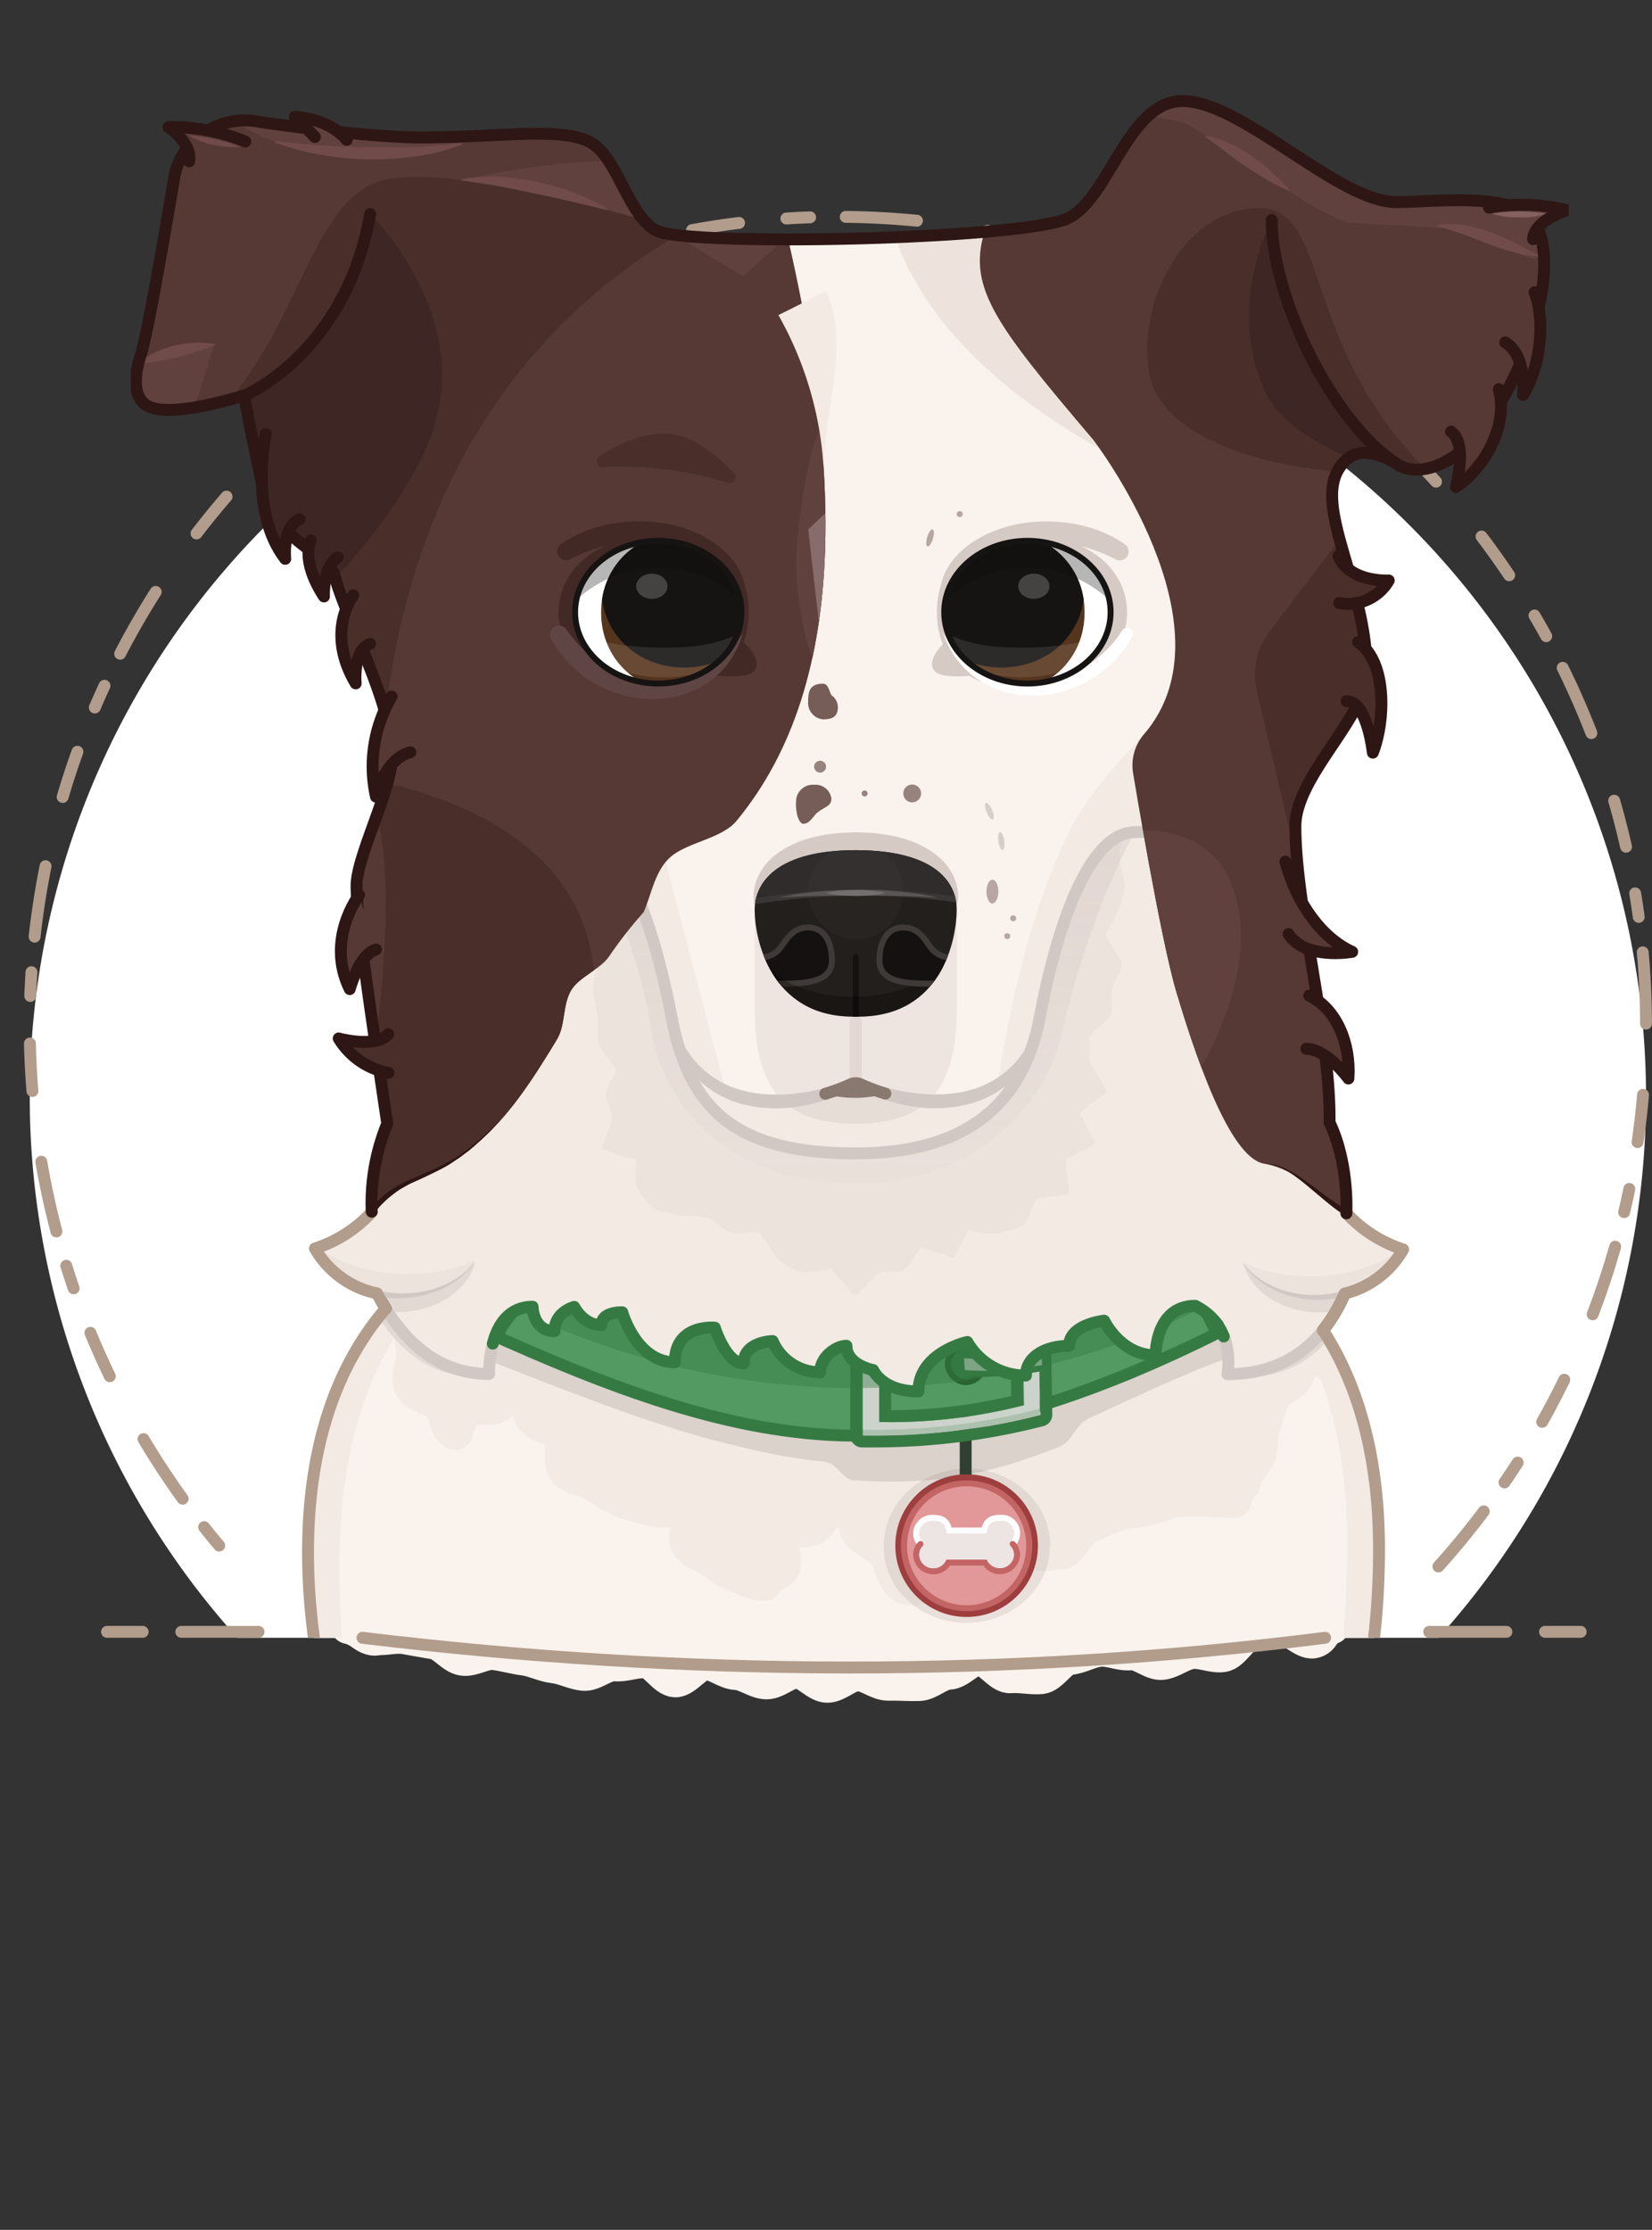 <svg xmlns="http://www.w3.org/2000/svg" xmlns:xlink="http://www.w3.org/1999/xlink" width="278.01" height="375.07" viewBox="0 0 278.01 375.07">
  <rect x="0" y="0" width="278.01" height="375.07" fill="#333333" stroke="none"/>
  <defs>
    <style>
      .a, .ac, .ak, .al, .an, .au, .bg, .bn, .bt, .bu, .bz, .c, .e, .i, .o, .s, .u, .x {
        fill: none;
      }

      .b, .bd, .bf {
        fill: #fff;
      }

      .bz, .c {
        stroke: #b29c8b;
      }

      .ac, .ak, .al, .an, .au, .bn, .bt, .bu, .bz, .c, .ca, .cb, .cc, .cd, .e, .i, .o, .s, .u {
        stroke-linecap: round;
      }

      .ac, .an, .au, .bn, .bt, .bu, .bz, .c, .ca, .cb, .cc, .cd, .e, .i, .o, .u {
        stroke-linejoin: round;
      }

      .an, .au, .bu, .bz, .c, .ca, .cb, .cc, .cd, .o, .s, .t, .u, .x {
        stroke-width: 2px;
      }

      .c {
        stroke-dasharray: 12 6 4 8 8 12;
      }

      .d {
        fill: #f9f2ed;
      }

      .e {
        stroke: #f9f2ed;
      }

      .e, .i {
        stroke-width: 6px;
      }

      .f {
        clip-path: url(#a);
      }

      .g {
        clip-path: url(#b);
      }

      .h {
        fill: #f2eae3;
      }

      .i {
        stroke: #f2eae3;
      }

      .j {
        opacity: 0.5;
      }

      .k {
        fill: #d1c8c3;
      }

      .l {
        fill: #dbd2cc;
      }

      .m {
        fill: #ede3dc;
      }

      .n {
        fill: #846664;
      }

      .bf, .bk, .n, .o, .p {
        opacity: 0.1;
      }

      .o {
        stroke: #846664;
      }

      .bq, .br, .bs, .bv, .ca, .q {
        fill: #563934;
      }

      .r {
        fill: #877870;
      }

      .s {
        stroke: #877870;
      }

      .ak, .al, .bg, .bj, .bm, .s, .t, .x, .z {
        stroke-miterlimit: 10;
      }

      .t {
        fill: #529962;
      }

      .ac, .bu, .t, .x {
        stroke: #367a43;
      }

      .u {
        stroke: #2f3f32;
      }

      .v {
        clip-path: url(#c);
      }

      .w {
        fill: #ccd3cb;
      }

      .x {
        stroke-linecap: square;
        stroke-opacity: 0.2;
      }

      .ab, .ad, .y, .z {
        fill: #367a43;
      }

      .z {
        stroke: #286331;
      }

      .aa {
        clip-path: url(#d);
      }

      .ab, .af, .bd, .bv {
        opacity: 0.2;
      }

      .ad, .bs {
        opacity: 0.4;
      }

      .ae {
        clip-path: url(#e);
      }

      .ag {
        fill: #9e3e3e;
      }

      .ah {
        fill: #e29898;
      }

      .ai {
        fill: #c46565;
      }

      .aj {
        fill: #ede4e4;
      }

      .ak {
        stroke: #fff;
      }

      .al {
        stroke: #c46565;
      }

      .am {
        fill: url(#f);
      }

      .an, .bt {
        stroke: #d1c8c3;
      }

      .ao {
        clip-path: url(#g);
      }

      .ap, .cb {
        fill: #492e2a;
      }

      .aq, .cd {
        fill: #60413e;
      }

      .ar {
        fill: #876c6b;
      }

      .as {
        clip-path: url(#h);
      }

      .at, .cc {
        fill: #3d2623;
      }

      .au, .ca, .cb, .cc, .cd {
        stroke: #2d1614;
      }

      .av {
        fill: #704b49;
      }

      .aw {
        fill: #d6cac4;
      }

      .ax {
        fill: #422926;
      }

      .ay {
        fill: #604545;
      }

      .az {
        clip-path: url(#i);
      }

      .ba {
        clip-path: url(#j);
      }

      .bb {
        fill: #56351e;
      }

      .bc {
        fill: #161313;
      }

      .be {
        fill: #0f0d0c;
      }

      .be, .bo {
        opacity: 0.3;
      }

      .bg {
        stroke: #161313;
      }

      .bh {
        clip-path: url(#k);
      }

      .bi {
        fill: #231f1d;
      }

      .bj {
        fill: #302c2b;
        stroke: #3a3635;
      }

      .bk, .bl {
        fill: #595656;
      }

      .bm {
        fill: #141110;
        stroke: #3f3a38;
      }

      .bn {
        stroke: #141110;
      }

      .bp {
        fill: #726f6e;
      }

      .bq {
        opacity: 0.8;
      }

      .br {
        opacity: 0.6;
      }

      .bw {
        clip-path: url(#l);
      }

      .bx {
        clip-path: url(#m);
      }

      .by {
        fill: #2d1614;
      }

      .ce {
        fill: #84605f;
      }
    </style>
    <clipPath id="a">
      <rect class="a" x="22.01" y="15.48" width="242" height="260"/>
    </clipPath>
    <clipPath id="b">
      <path class="a" d="M248,74c-3.88,4-9.25,6.5-13,4-2.24-1.5-5.87-2.65-8-1-7.77,6,3,20,3,36,0,7.62-12,17.5-12,26,0,13.33,5.75,34.37,5.75,49,0,.27,0,.55,0,.82,2,4.13,3,9.88,2.83,15.27a22.45,22.45,0,0,0,9.55,6.11,15.59,15.59,0,0,1-9.85,7.42,26.88,26.88,0,0,1-3.65,6.16c5.36,8.25,9.51,20.17,9.44,37.28-.1,25.44-6.92,43.39-14,46.39-.57,19.55-17.72,35.44-28.07,35.44,0,13.11-17.12,17.77-21,18.86,0,5.35-12.43,12.28-24.85,12.37s-24.86-6.67-24.86-12.68c-8.29,0-21.54-8.69-21.54-18.44-15,0-29.2-16.21-30.25-36.57-9.59-2.62-15.66-25.29-15.66-45.28s6-32.76,13.06-41c-.52-.82-1-1.68-1.45-2.56A15.72,15.72,0,0,1,53,210a22.27,22.27,0,0,0,9.59-6.15A35.19,35.19,0,0,1,65.17,189C62.73,172.49,60,154.85,60,149c0-5,6-16.26,6-22,0-8.75-7.58-22.4-9.75-30.28-.87-3.15-10-6.48-11.67-13.3-1.3-5.28-3.53-16.88-3.53-16.88C34.91,68.38,28,69.83,25,68.39c-1.87-.92-3-3.41-1.29-8.74,1.42-4.4,5.63-29.9,5.63-29.9,1.25-6.5,7.89-10.52,14.31-9.22,0,0,17.68,2.62,27.12,2.62,13.73,0,24.52-2,29.13,1.16C104.1,27.17,106.22,37.4,111,39c7,2.33,58,1.33,68-2,7.47-2.49,10.5-20,20-20,10.06,0,26.25,17,36,17,5.77,0,19.72-1.75,23,3C263.77,45.33,255.06,66.72,248,74Z"/>
    </clipPath>
    <clipPath id="c">
      <path class="a" d="M174.72,217.55A120.89,120.89,0,0,1,145,220.93v20.55a111.22,111.22,0,0,0,30-3.5ZM148,239.19V222.57a97.84,97.84,0,0,0,24-2.73l.26,16.52A90.16,90.16,0,0,1,148,239.19Z"/>
    </clipPath>
    <clipPath id="d">
      <path class="a" d="M175.7,227a48.51,48.51,0,0,1-14,.92l.2,3a50.44,50.44,0,0,0,14-.92Z"/>
    </clipPath>
    <clipPath id="e">
      <path class="a" d="M193.15,140.2c-1.46,0-2.54.07-2.54.07-8.43.79-13.45,20.21-15.47,31-3,16-13.9,23-31,23-19.79,0-28-7-31-23-2-10.51-6.81-29.28-14.88-30.89L70.32,197.95c.05.18-5.38,5.4-10.57,10.48,3.76,11.89,10.49,22.67,22.56,22.67,0-5,1.66-11.28,7.32-11.28,0,0,.05,4.11,3.69,4.11,0-3.23,3.31-4.08,3.31-4.08s1.56,3.08,4.58,3.08c0-2.33,3.51-2.17,3.51-2.17s2.37,8.41,8.85,8.41c0-6.53,6.73-5.82,6.73-5.82s1.86,6,4.85,6c0-3.67,4.88-3.75,4.88-3.75a8.68,8.68,0,0,0,8,5.25c0-2.63,2.75-4.46,4.42-4.46,0,3.26,4.49,4.08,4.49,4.08s1.51,3.6,7.63,3.6c0-6.53,8.22-8.32,8.22-8.32a11.31,11.31,0,0,0,9.86,5.65c0-3.14,3.29-5,7.27-5,0-3.62,5.9-4.23,5.9-4.23s2.75,5.82,8.66,5.82c0,0-.13-8.32,6.67-8.32,7,3.7,5.4,10.38,5.4,11.44,16.32,0,21.07-14.64,22.45-23,.55-3.37-5.59-4.53-5.59-4.53l-30.26-63.33Z"/>
    </clipPath>
    <linearGradient id="f" x1="144.01" y1="198.98" x2="144.01" y2="139.99" gradientUnits="userSpaceOnUse">
      <stop offset="0" stop-color="#846664" stop-opacity="0.02"/>
      <stop offset="1" stop-color="#846664" stop-opacity="0.1"/>
    </linearGradient>
    <clipPath id="g">
      <path class="a" d="M57,200c20.56,0,28.46-11.49,36.76-25.23,1.43-2.37.88-5.81,2.4-8.27,1.36-2.2,4.79-3.41,6.32-5.6A72.67,72.67,0,0,1,116,146c25.67-21,31.33-61,9-134L40,11,1.18,41.51Z"/>
    </clipPath>
    <clipPath id="h">
      <path class="a" d="M166,38c-3.5,10,1,16,18,36,0,0,24.07,31.34,8.58,49.43a8,8,0,0,0-1.91,6.54s4.62,28,7.33,37,8.66,27.74,14.73,28.76c8.09,1.36,17.68,12.11,23.4,14.44L269,26,195,0Z"/>
    </clipPath>
    <clipPath id="i">
      <ellipse class="a" cx="110.78" cy="102.97" rx="14" ry="12"/>
    </clipPath>
    <clipPath id="j">
      <path class="a" d="M129.16,103c0,8.05-6.27,13.54-14,13.54s-14-5.49-14-13.54,6.27-13.54,14-13.54S129.16,94.91,129.16,103Z"/>
    </clipPath>
    <clipPath id="k">
      <path class="a" d="M144,143c-13,0-17,5.26-17,10.09S129.64,171,143.58,171h.86C158.6,171,161,157.87,161,153S157,143,144,143Z"/>
    </clipPath>
    <clipPath id="l">
      <ellipse class="a" cx="172.9" cy="102.97" rx="14" ry="12"/>
    </clipPath>
    <clipPath id="m">
      <path class="a" d="M154.52,103c0,8.05,6.27,13.54,14,13.54s14-5.49,14-13.54-6.27-13.54-14-13.54S154.52,94.91,154.52,103Z"/>
    </clipPath>
  </defs>
  <title>osc-white</title>
  <g>
    <path class="b" d="M242.07,275.48a136,136,0,1,0-202.13,0Z"/>
    <path class="c" d="M242.07,263.48a136,136,0,1,0-202.13,0"/>
    <g>
      <path class="d" d="M58.62,273.52c1.67.34,2.58,1.47,4.26,1.79s3.54-.36,5.22-.07,3.36.61,5,.88,3.08,2.49,4.77,2.74,3.63-1.17,5.32-.95,3.36.71,5,.92,3.32,1.11,5,1.3,3.34,1.1,5,1.27,3.6-1.75,5.3-1.6,3.47-.64,5.17-.51,3.22,3.09,4.92,3.2,3.58-3,5.29-2.9,3.34,1.6,5,1.67,3.38,1.53,5.08,1.57,3.45-1.83,5.16-1.81,3.41,2.39,5.11,2.39,3.42-1.93,5.12-1.94,3.45,1.63,5.16,1.59,3.44.11,5.15.06,3.36-1.84,5.06-1.91,3.29-2.31,5-2.41,3.61,3.13,5.31,3,3.46.29,5.16.16,3.17-3.09,4.87-3.24,3.3-1.19,5-1.36,3.5.77,5.2.59,3.65,1.82,5.34,1.61,3.25-1.59,4.94-1.81,3.55.75,5.25.51,3-3.28,4.66-3.54,3.33-.7,5-1,3.88,2.52,5.57,2.23,1.44-2.09,3.12-2.4c-1.7.06-1.68,1.9-3.38,2s-3.49-2.77-5.18-2.71-3.41-.67-5.11-.62-3.34,2.16-5,2.21-3.42-1-5.12-1-3.35,2.16-5,2.19-3.44-2.18-5.14-2.14-3.39.12-5.09.15-3.37,1.59-5.06,1.62-3.39.76-5.08.79-3.42-1.45-5.11-1.43-3.38,1.12-5.08,1.13-3.4.27-5.09.28-3.39.63-5.09.64-3.41-2.94-5.11-2.93h-5.09c-1.7,0-3.4,2.84-5.09,2.83s-3.4-1-5.09-1-3.39-.4-5.09-.41-3.39-1.43-5.08-1.45-3.41,1.91-5.11,1.89S115.69,274,114,274s-3.39,0-5.09,0-3.37-1.16-5.07-1.19-3.44,2.46-5.13,2.43S95.33,274,93.63,274s-3.39,0-5.09-.05-3.37-.84-5.07-.89-3.38-.6-5.07-.64-3.42.9-5.11.85-3.38-.33-5.08-.38-3.48,2.65-5.18,2.6S60.31,273.58,58.62,273.52Z"/>
      <path class="e" d="M58.62,273.52c1.67.34,2.58,1.47,4.26,1.79s3.54-.36,5.22-.07,3.36.61,5,.88,3.08,2.49,4.77,2.74,3.63-1.17,5.32-.95,3.36.71,5,.92,3.32,1.11,5,1.3,3.34,1.1,5,1.27,3.6-1.75,5.3-1.6,3.47-.64,5.17-.51,3.22,3.09,4.92,3.2,3.58-3,5.29-2.9,3.34,1.6,5,1.67,3.38,1.53,5.08,1.57,3.45-1.83,5.16-1.81,3.41,2.39,5.11,2.39,3.42-1.93,5.12-1.94,3.45,1.63,5.16,1.59,3.44.11,5.15.06,3.36-1.84,5.06-1.91,3.29-2.31,5-2.41,3.61,3.13,5.31,3,3.46.29,5.16.16,3.17-3.09,4.87-3.24,3.3-1.19,5-1.36,3.5.77,5.2.59,3.65,1.82,5.34,1.61,3.25-1.59,4.94-1.81,3.55.75,5.25.51,3-3.28,4.66-3.54,3.33-.7,5-1,3.88,2.52,5.57,2.23,1.44-2.09,3.12-2.4c-1.7.06-1.68,1.9-3.38,2s-3.49-2.77-5.18-2.71-3.41-.67-5.11-.62-3.34,2.16-5,2.21-3.42-1-5.12-1-3.35,2.16-5,2.19-3.44-2.18-5.14-2.14-3.39.12-5.09.15-3.37,1.59-5.06,1.62-3.39.76-5.08.79-3.42-1.45-5.11-1.43-3.38,1.12-5.08,1.13-3.4.27-5.09.28-3.39.63-5.09.64-3.41-2.94-5.11-2.93h-5.09c-1.7,0-3.4,2.84-5.09,2.83s-3.4-1-5.09-1-3.39-.4-5.09-.41-3.39-1.43-5.08-1.45-3.41,1.91-5.11,1.89S115.69,274,114,274s-3.39,0-5.09,0-3.37-1.16-5.07-1.19-3.44,2.46-5.13,2.43S95.33,274,93.63,274s-3.39,0-5.09-.05-3.37-.84-5.07-.89-3.38-.6-5.07-.64-3.42.9-5.11.85-3.38-.33-5.08-.38-3.48,2.65-5.18,2.6S60.31,273.58,58.62,273.52Z"/>
    </g>
    <g class="f">
      <g class="g">
        <path class="d" d="M111,39c7,2.33,58,1.33,68-2,7.47-2.49,39,93.49,39,102,0,13.33,5.75,34.37,5.75,49,0,15.62-8.25,31.62-8.25,42,0,13.88-146.5,17.87-146.5-9.87,0-10.75-9-60.51-9-71.06,0-5,6-16.26,6-22C66,118.27,106.22,37.4,111,39Z"/>
        <path class="d" d="M97.76,343c0,9.75,13.25,18.45,21.54,18.45,0,6,12.43,12.76,24.85,12.67s24.85-7,24.85-12.37c3.86-1.09,21-5.75,21-18.86,10.52,0,28.07-16.39,28.07-36.42,0-18.23-4.5-41.06-11.59-47.53H85.06s-17.61,6-17.61,45.09C67.45,325.47,82.17,343,97.76,343Z"/>
        <path class="d" d="M86.35,206s-34.51,7.67-34.51,55.14c0,21.26,6.86,45.54,17.53,45.54,0-17.27,9.13-21.52,9.13-21.52S77,309.6,93.67,321.86c0-8.51,7.51-15.78,13.62-15.78,0,19.56,8,31.64,14.32,31.64a18.15,18.15,0,0,1,11.79-17.53s4.77,23.28,14.49,23.28c0-29.16,11.91-35.94,11.91-35.94S165.18,329,178,329c0-7.4-.56-21.11-.56-21.11s14.41-.38,14.41,16.14c18.5-9.65,12.92-33.7,12.92-33.7s11.23.85,11.23,17.56c7.77,0,16-18.9,16.1-46.83C232.26,213.23,199.6,206,199.6,206Z"/>
        <g>
          <path class="h" d="M54.34,221.44c2,2,1.26,4.8,3.18,4.8A10.13,10.13,0,0,1,60,221.44c1.21-1.57,1.7-4.17,3.19-5,2.69-1.44,2.46-1,4.53.78s1.28.87,1.35,4.19a45.39,45.39,0,0,0,.59,5.56c.27,1.8-1,4.17-.44,6s4.15,2.11,5.18,3.69.59,3.1,2.16,4.24a8.85,8.85,0,0,1,1.88-3.65c1.13-1.27,3.67-.16,4.92-.73,2.35-1.06,2.17-4.52,4.24-3.52.91,1.5,1.12,4.07,2.08,5.43s3.49,1.59,4.57,2.86-.17,5,1.05,6.13,3.57,1.34,4.95,2.31a33.74,33.74,0,0,0,4.54,2.55,31.44,31.44,0,0,0,5,1.47c1.61.48,4.32-.3,6.05-.09,1.84,1.79-1.46,3.82.21,6.33.83,1.25,3.18,1.69,4.59,3,1.18,1.06,2.76,1.52,4.41,2.34a10.33,10.33,0,0,0,3.52.95c.21-1.7,2.65-1.38,3.13-2.75.56-1.61-1-4.19-.18-5.4,1-1.4,4.38-.37,5.5-1.32,1.33-1.13,1.82-2.76,3.06-3.37,2.49-1.23,3.37-4.85,5.16-3.32,2.14,1.83-2.2,4.27-.9,7.24.68,1.55,3.51,2.32,4.72,3.93,1.08,1.44,1.27,4.23,2.87,5.35s3.37-.36,5.33.1a24.91,24.91,0,0,1,.75-3.87,32,32,0,0,1,1.18-4.75c.64-1.8.57-3.87,1.28-5,1.67-2.62,2.69-4.46,4.86-3.43s1.46,1.8,3,4c.78,1.13-.5,4.56.82,5.6,1.13.89,3.22,1.29,4.8,1.82,1.34.44,3.23-.14,4.94-.14,1.62-1,2.4-3.3,3.8-4.07a50.89,50.89,0,0,1,4.92-2.21c1.8-.76,3.81-.61,5.34-1,1.83-.45,3.56-1.39,5.23-1.48s3.53-.1,5.35,0c1.63.05,2.23.1,4.13.1,0-1.65,1.4-2,1.64-3.57s2.06-2.76,2.51-4.28.09-3.32.7-4.75.9-3.22,1.63-4.55c.88-1.58,2.89-2.16,3.69-3.32,1.68-2.43-.55-3.69,1.73-4.51,2.45-.88,2.06.55,4.18,2.17,1.16.89,4.12.33,4.35,2.51.81-1-1.15-1.93-.52-3.42.93-2.2,3.17-1,4.24-3,.69-.38.72-2.88.64-5.5a47,47,0,0,0-.94-5.05,48.83,48.83,0,0,0-.65-5.07c-.42-1.56-1.74-3-2.34-4.58s-.45-3.49-1.19-5-2.28-2.64-3.19-4.05-3.21-1.67-4.31-2.92-1-3.64-2.32-4.68a23.79,23.79,0,0,0-4.37-2.56,22,22,0,0,0-4.79-1.63c-2.61.37-2.83-.36-5.39.3s-2.6.5-5.16,1.17-2.12,2.32-4.68,3-3-1-5.54-.29-2.11,2.37-4.67,3-2.76-.12-5.32.55-2.45,1.06-5,1.73-2.29,1.69-4.85,2.36-2.78-.21-5.34.45-3-1.15-5.59-.48-2.5.88-5.07,1.55-2.12,1.22-4.77,1.23-2.76,2-5.21,1.34-1.81-3.05-4.26-3.71-2.31-1.2-4.76-1.85-3.19,2.11-5.63,1.46-2.13-1.85-4.58-2.51-2.17-1.7-4.62-2.35-2.39-.9-4.84-1.55-3.11,1.82-5.56,1.17-2-2.23-4.48-2.88-3.1,1.78-5.55,1.13-1.62-3.76-4.07-4.41-2.78.6-5.24-.06-3,1.26-5.42.61-2.18-1.68-4.64-2.33-2.2-1.43-4.73-1.67c-1.51.72-1.92,2.4-3.27,3.4s-4,.35-5.18,1.54a40.46,40.46,0,0,0-3,4.09c-1,1.33-3.08,2.07-3.94,3.5s-.53,3.63-1.25,5.12-.4,3.48-1,5-.49,3.33-.94,4.87c-.5,1.72-3,2.81-3.26,4.34a28.53,28.53,0,0,0-.23,5.08C51.23,220.91,53.33,221.21,54.34,221.44Z"/>
          <path class="i" d="M54.34,221.44c2,2,1.26,4.8,3.18,4.8A10.13,10.13,0,0,1,60,221.44c1.21-1.57,1.7-4.17,3.19-5,2.69-1.44,2.46-1,4.53.78s1.28.87,1.35,4.19a45.39,45.39,0,0,0,.59,5.56c.27,1.8-1,4.17-.44,6s4.15,2.11,5.18,3.69.59,3.1,2.16,4.24a8.85,8.85,0,0,1,1.88-3.65c1.13-1.27,3.67-.16,4.92-.73,2.35-1.06,2.17-4.52,4.24-3.52.91,1.5,1.12,4.07,2.08,5.43s3.49,1.59,4.57,2.86-.17,5,1.05,6.13,3.57,1.34,4.95,2.31a33.74,33.74,0,0,0,4.54,2.55,31.44,31.44,0,0,0,5,1.47c1.61.48,4.32-.3,6.05-.09,1.84,1.79-1.46,3.82.21,6.33.83,1.25,3.18,1.69,4.59,3,1.18,1.06,2.76,1.52,4.41,2.34a10.33,10.33,0,0,0,3.52.95c.21-1.7,2.65-1.38,3.13-2.75.56-1.61-1-4.19-.18-5.4,1-1.4,4.38-.37,5.5-1.32,1.33-1.13,1.82-2.76,3.06-3.37,2.49-1.23,3.37-4.85,5.16-3.32,2.14,1.83-2.2,4.27-.9,7.24.68,1.55,3.51,2.32,4.72,3.93,1.08,1.44,1.27,4.23,2.87,5.35s3.37-.36,5.33.1a24.91,24.91,0,0,1,.75-3.87,32,32,0,0,1,1.18-4.75c.64-1.8.57-3.87,1.28-5,1.67-2.62,2.69-4.46,4.86-3.43s1.46,1.8,3,4c.78,1.13-.5,4.56.82,5.6,1.13.89,3.22,1.29,4.8,1.82,1.34.44,3.23-.14,4.94-.14,1.62-1,2.4-3.3,3.8-4.07a50.89,50.89,0,0,1,4.92-2.21c1.8-.76,3.81-.61,5.34-1,1.83-.45,3.56-1.39,5.23-1.48s3.53-.1,5.35,0c1.63.05,2.23.1,4.13.1,0-1.65,1.4-2,1.64-3.57s2.06-2.76,2.51-4.28.09-3.32.7-4.75.9-3.22,1.63-4.55c.88-1.58,2.89-2.16,3.69-3.32,1.68-2.43-.55-3.69,1.73-4.51,2.45-.88,2.06.55,4.18,2.17,1.16.89,4.12.33,4.35,2.51.81-1-1.15-1.93-.52-3.42.93-2.2,3.17-1,4.24-3,.69-.38.72-2.88.64-5.5a47,47,0,0,0-.94-5.05,48.83,48.83,0,0,0-.65-5.07c-.42-1.56-1.74-3-2.34-4.58s-.45-3.49-1.19-5-2.28-2.64-3.19-4.05-3.21-1.67-4.31-2.92-1-3.64-2.32-4.68a23.79,23.79,0,0,0-4.37-2.56,22,22,0,0,0-4.79-1.63c-2.61.37-2.83-.36-5.39.3s-2.6.5-5.16,1.17-2.12,2.32-4.68,3-3-1-5.54-.29-2.11,2.37-4.67,3-2.76-.12-5.32.55-2.45,1.06-5,1.73-2.29,1.69-4.85,2.36-2.78-.21-5.34.45-3-1.15-5.59-.48-2.5.88-5.07,1.55-2.12,1.22-4.77,1.23-2.76,2-5.21,1.34-1.81-3.05-4.26-3.71-2.31-1.2-4.76-1.85-3.19,2.11-5.63,1.46-2.13-1.85-4.58-2.51-2.17-1.7-4.62-2.35-2.39-.9-4.84-1.55-3.11,1.82-5.56,1.17-2-2.23-4.48-2.88-3.1,1.78-5.55,1.13-1.62-3.76-4.07-4.41-2.78.6-5.24-.06-3,1.26-5.42.61-2.18-1.68-4.64-2.33-2.2-1.43-4.73-1.67c-1.51.72-1.92,2.4-3.27,3.4s-4,.35-5.18,1.54a40.46,40.46,0,0,0-3,4.09c-1,1.33-3.08,2.07-3.94,3.5s-.53,3.63-1.25,5.12-.4,3.48-1,5-.49,3.33-.94,4.87c-.5,1.72-3,2.81-3.26,4.34a28.53,28.53,0,0,0-.23,5.08C51.23,220.91,53.33,221.21,54.34,221.44Z"/>
        </g>
        <path class="h" d="M86.42,206.27s-.42.21-1.21.65-1.9,1.12-3.27,2-2.95,2.1-4.68,3.5a59.54,59.54,0,0,0-5.33,5.13c-.46.48-.9,1-1.34,1.55s-.88,1.09-1.3,1.66-.87,1.14-1.29,1.74-.85,1.2-1.25,1.84a55.53,55.53,0,0,0-4.3,8.35c-.62,1.5-1.18,3.06-1.72,4.65L60,239.78l-.64,2.49a81.37,81.37,0,0,0-1.72,10.38c-.36,3.56-.53,7.08-.56,10.73,0,1.71,0,3.52.08,5.26s.16,3.49.28,5.19c.26,3.41.56,6.7,1,9.8.23,1.55.53,3,.79,4.48s.57,2.82.89,4.14a50.76,50.76,0,0,0,2.31,6.94,19,19,0,0,0,2.85,4.66,7.85,7.85,0,0,0,2.8,2.09,5.88,5.88,0,0,0,.91.33l.33.1.1,0a.29.29,0,0,1-.1.57l-.36,0a5.61,5.61,0,0,1-1.06-.12,8.42,8.42,0,0,1-3.62-1.65,18.08,18.08,0,0,1-4.08-4.55,38.63,38.63,0,0,1-3.51-7.05,84.68,84.68,0,0,1-4.56-19.07,107.61,107.61,0,0,1-.87-11A98.18,98.18,0,0,1,51.71,252a73.76,73.76,0,0,1,2.07-11.26,56.38,56.38,0,0,1,3.87-10.4,49,49,0,0,1,11.87-15.59,44.91,44.91,0,0,1,11.76-7.37,29.77,29.77,0,0,1,5-1.71.3.3,0,0,1,.19.56Z"/>
        <path class="h" d="M216,307.58l.34-.11a6.93,6.93,0,0,0,.84-.41,8,8,0,0,0,2.41-2.43,22.92,22.92,0,0,0,2.35-4.92c.33-1,.69-2.11,1-3.27s.63-2.41.88-3.73a83.77,83.77,0,0,0,1.41-8.57c.19-1.53.39-3.11.53-4.74s.31-3.28.41-5,.24-3.41.3-5.16.16-3.52.18-5.31l.06-2.69q0-1.34,0-2.69c0-2-.13-3.57-.18-5.33a93.79,93.79,0,0,0-1.28-10.44c-.37-1.68-.68-3.37-1.15-5-.2-.82-.45-1.62-.71-2.41s-.46-1.59-.76-2.35a48.42,48.42,0,0,0-3.94-8.54,47,47,0,0,0-10.05-12.19,42.16,42.16,0,0,0-4.61-3.5,36,36,0,0,0-3.25-1.95c-.78-.42-1.2-.6-1.2-.6l-.05,0a.3.3,0,0,1,.18-.56s.48.1,1.34.37a33.15,33.15,0,0,1,3.62,1.39,42.27,42.27,0,0,1,11.44,7.67,48.07,48.07,0,0,1,11,16,63.63,63.63,0,0,1,3.45,10.45,83.89,83.89,0,0,1,1.75,11.22c.11,1.9.29,3.82.29,5.69s.08,3.79,0,5.64c-.11,3.74-.37,7.41-.78,10.95a88.57,88.57,0,0,1-4.14,19,42.25,42.25,0,0,1-3.19,7.13,20.3,20.3,0,0,1-3.7,4.8,8.25,8.25,0,0,1-3.42,2,5.53,5.53,0,0,1-1.07.17H216a.3.3,0,0,1-.1-.58Z"/>
        <g class="j">
          <path class="k" d="M58.47,203.52l.44,1.64c.14.52.31,1.15.54,1.87s.45,1.53.77,2.4.62,1.82,1,2.8.82,2,1.3,3.06,1,2.1,1.61,3.16a35.9,35.9,0,0,0,2,3.09l.51.76.57.72c.39.47.74,1,1.16,1.4l1.24,1.29c.42.41.89.77,1.32,1.15a9.63,9.63,0,0,0,1.35,1,14.46,14.46,0,0,0,1.36.87,16.53,16.53,0,0,0,2.7,1.21l1.24.43,1.16.24,1,.21c.32,0,.62,0,.88.07l1.68.12a.1.1,0,0,1,0,.2h0s-.61.1-1.73.23c-.28,0-.59.07-.93.08s-.7,0-1.1-.06l-1.27-.08c-.44-.07-.89-.19-1.37-.3a14.38,14.38,0,0,1-3-1,16,16,0,0,1-1.55-.82,9,9,0,0,1-1.53-1c-.49-.38-1-.75-1.49-1.17s-.93-.88-1.39-1.34-.84-1-1.27-1.48l-.62-.76-.56-.79a36.65,36.65,0,0,1-2-3.3,18.51,18.51,0,0,1-.81-1.69c-.26-.56-.51-1.12-.71-1.68s-.44-1.1-.62-1.64-.33-1.08-.49-1.6a28.59,28.59,0,0,1-.75-3c-.23-.91-.34-1.78-.46-2.54s-.19-1.42-.23-2c-.09-1.09-.11-1.72-.11-1.72v0a.1.1,0,0,1,.19,0Z"/>
        </g>
        <g class="j">
          <path class="k" d="M206.54,231.06l1.77-.08c.56,0,1.23-.14,2-.23.39,0,.79-.16,1.22-.24a10.87,10.87,0,0,0,1.33-.34c.45-.15.94-.27,1.42-.47s1-.39,1.47-.63,1-.5,1.49-.8,1-.61,1.46-1a18.85,18.85,0,0,0,2.74-2.46,22.84,22.84,0,0,0,2.34-3,35.73,35.73,0,0,0,5-13.08,40.46,40.46,0,0,0,.71-6.37.1.1,0,0,1,.2,0v0a17.49,17.49,0,0,1,.25,1.8,29,29,0,0,1,0,4.78,27.71,27.71,0,0,1-.39,3.19,28.19,28.19,0,0,1-.81,3.52,27,27,0,0,1-1.34,3.67,29.7,29.7,0,0,1-1.94,3.59,24.37,24.37,0,0,1-2.61,3.21l-.72.73-.78.65a19,19,0,0,1-1.6,1.19,17.65,17.65,0,0,1-1.66,1c-.56.28-1.14.5-1.68.75s-1.11.38-1.64.55-1.07.23-1.57.34a17,17,0,0,1-2.75.28,19,19,0,0,1-2.11-.08c-1.13-.15-1.78-.27-1.78-.27h0a.1.1,0,0,1,0-.2Z"/>
        </g>
        <path class="l" d="M207.95,228l-1.4.46c-.91.32-2.2.8-3.89,1.47-.85.32-1.77.71-2.77,1.15s-2.09.85-3.23,1.39c-2.31,1-4.88,2.2-7.72,3.46-1.4.68-2.89,1.35-4.41,2.06a8.83,8.83,0,0,0-2.3,1.21,16,16,0,0,0-2,2.51,4.83,4.83,0,0,1-2.33,1.81c-.87.35-1.79.65-2.69,1-1.81.68-3.72,1.27-5.65,1.9a73.82,73.82,0,0,1-12.37,2.47A82.94,82.94,0,0,1,144,249h-.37l-.19,0-.38-.13a3.41,3.41,0,0,1-.75-.48c-.5-.39-1-.93-1.48-1.4a4.25,4.25,0,0,0-1.54-1,9.38,9.38,0,0,0-1.62-.24c-1.09-.11-2.16-.24-3.19-.42s-2.08-.3-3.1-.5c-2-.39-4.07-.79-6-1.28s-3.91-.95-5.81-1.44c-3.78-1-7.37-2.2-10.76-3.31s-6.53-2.3-9.44-3.36l-7.88-3-6-2.34-5.28-2,3.73-8.19,5,2.26c1.61.71,3.56,1.56,5.81,2.51s4.79,2,7.58,3.06,5.82,2.18,9,3.25,6.65,2.08,10.22,3,7.27,1.66,11,2.2a92.07,92.07,0,0,0,11.46.9,91.84,91.84,0,0,0,11.47-.73,110.29,110.29,0,0,0,11-2.08c3.56-.89,7-1.87,10.19-2.94,1.61-.52,3.16-1.09,4.67-1.62s3-1.1,4.33-1.65c2.77-1.09,5.29-2.16,7.52-3.13s4.16-1.85,5.73-2.59,2.85-1.35,3.7-1.75l1.32-.63Z"/>
        <path class="m" d="M150,38c4.59,15,17.09,27.48,36,38l-8-45Z"/>
        <path class="h" d="M112,145l10,38a11.88,11.88,0,0,1-7-6l-6.68-24C108.07,150,109.46,147.36,112,145Z"/>
        <path class="h" d="M173,178l-5,4s3.52-27.37,13.36-44.71c2.71-4.78,8.26-10.58,11.22-13.85,2.55-3.24.42,16.57.42,16.57C179.5,137.66,176.12,171.14,173,178Z"/>
        <path class="h" d="M175,171c-1.87,10-8.89,14-16.75,14.26a29.18,29.18,0,0,1-9.25-1.3,33.36,33.36,0,0,1-4.16-1.57,2,2,0,0,0-1.68,0,33.35,33.35,0,0,1-4.28,1.6,29.16,29.16,0,0,1-9.06,1.26C121.93,185,114.88,181,113,171l1,14s8.17,11.36,11,11.74a57.67,57.67,0,0,0,11,0c2-.25,5.94-1.92,8-2,3-.12,9,1.89,12,2,2.76.1,8.5.17,11-1,2.88-1.35,8-14.72,9-17.74C176.57,176.31,175,171,175,171Z"/>
        <path class="n" d="M156.53,149H131.48a4.76,4.76,0,0,0-4.47,5v16c0,15.71,7.61,19,17,19h0c9.39,0,17-3.37,17-19V154A4.76,4.76,0,0,0,156.53,149Z"/>
        <line class="o" x1="144.01" y1="181.82" x2="144.01" y2="171.75"/>
        <g class="p">
          <path class="q" d="M176.67,260.08l-.06.84c0,.15,0,.27,0,.48l-.11.68c0,.24-.08.52-.14.78s-.15.53-.24.82a12.16,12.16,0,0,1-2,3.8,13.6,13.6,0,0,1-4.07,3.55,15.39,15.39,0,0,1-5.92,1.88c-.56,0-1.07.06-1.7.06a12.44,12.44,0,0,1-1.64-.11,14.59,14.59,0,0,1-3.46-.86,14.79,14.79,0,0,1-3.28-1.75,14.24,14.24,0,0,1-2.8-2.7,13.07,13.07,0,0,1-1.9-3.54,10.93,10.93,0,0,1-.49-2,7.53,7.53,0,0,1-.13-1l0-.51,0-.26V260c0-.06,0,.08,0-.13a16.13,16.13,0,0,1,.18-1.89,10.83,10.83,0,0,1,.5-2,13.07,13.07,0,0,1,1.9-3.54,14.24,14.24,0,0,1,2.8-2.7,14.79,14.79,0,0,1,3.28-1.75,15,15,0,0,1,12.72,1,13.6,13.6,0,0,1,4.07,3.55,12.16,12.16,0,0,1,2,3.8,12.86,12.86,0,0,1,.52,2.73l.06,1Zm-4-.1,0-.71a5.25,5.25,0,0,0-.08-.84,10.62,10.62,0,0,0-.2-1.13,11.48,11.48,0,0,0-1.09-3,10.67,10.67,0,0,0-2.66-3.26,9.69,9.69,0,0,0-4.65-2,13.34,13.34,0,0,0-1.45-.09,10.69,10.69,0,0,0-1.43.15,9.23,9.23,0,0,0-2.8.93,10.36,10.36,0,0,0-2.41,1.8,11.58,11.58,0,0,0-1.78,2.42,13.19,13.19,0,0,0-1.07,2.77,13.39,13.39,0,0,0-.35,3c0-.19,0,0,0-.08v.71a4.58,4.58,0,0,0,.07.73c0,.49.17,1,.26,1.45a13.19,13.19,0,0,0,1.07,2.77,11.58,11.58,0,0,0,1.78,2.42,10.37,10.37,0,0,0,2.41,1.8,9.31,9.31,0,0,0,2.77.93,10.58,10.58,0,0,0,1.5.15,13.53,13.53,0,0,0,1.37-.09,9.63,9.63,0,0,0,4.7-2,10.67,10.67,0,0,0,2.66-3.26,11.48,11.48,0,0,0,1.09-3,10.34,10.34,0,0,0,.19-1.09l.06-.41c0-.13,0-.31,0-.44l0-.85Z"/>
        </g>
        <path class="r" d="M138.88,184a19.27,19.27,0,0,0,10,0l-4.85-1.5Z"/>
        <path class="k" d="M139.16,184.95s-.48.18-1.4.44a30.45,30.45,0,0,1-3.82.8c-.8.11-1.68.19-2.62.22-.47,0-.95,0-1.44,0l-1.47-.09c-.5,0-1-.13-1.58-.2l-1.58-.32c-.52-.15-1.05-.29-1.57-.46s-1-.38-1.54-.62a15.49,15.49,0,0,1-2.85-1.66,11,11,0,0,1-1.25-1l-.59-.54-.52-.58a9.84,9.84,0,0,1-.94-1.19,8.4,8.4,0,0,1-.78-1.21,15,15,0,0,1-1.74-4.46c-.12-.64-.27-1.18-.3-1.64C113,171.51,113,171,113,171s.19.49.48,1.35c.13.43.38.93.62,1.51s.59,1.19.93,1.87a19.37,19.37,0,0,0,1.35,2l.39.52.44.49a8.46,8.46,0,0,0,1,1l.51.47.55.43a9.28,9.28,0,0,0,1.17.82,15.46,15.46,0,0,0,2.58,1.32c.45.19.92.32,1.38.48l1.41.37,1.41.25,1.37.15,1.39.08c.45,0,.89,0,1.31,0,.85,0,1.66-.08,2.41-.16a30.84,30.84,0,0,0,3.59-.58c.84-.18,1.36-.31,1.36-.31a1,1,0,0,1,.6,1.91Z"/>
        <path class="k" d="M175,171s0,.53-.15,1.44c0,.46-.18,1-.31,1.65a14.92,14.92,0,0,1-1.76,4.48,8.84,8.84,0,0,1-.79,1.21l-.44.61-.51.58a9.36,9.36,0,0,1-1.11,1.12,11.82,11.82,0,0,1-1.26,1,16.05,16.05,0,0,1-2.87,1.65c-.51.23-1,.41-1.54.61s-1.05.32-1.58.45a23,23,0,0,1-3.14.51,25.68,25.68,0,0,1-3,.08c-.94,0-1.82-.12-2.62-.23a30.34,30.34,0,0,1-3.83-.82c-.91-.27-1.41-.45-1.41-.45h0a1,1,0,0,1,.6-1.91s.49.13,1.36.32a30.73,30.73,0,0,0,3.6.6c.75.09,1.56.15,2.42.17a23.43,23.43,0,0,0,2.69-.06,22.78,22.78,0,0,0,2.83-.39c.47-.1.94-.24,1.42-.36s.93-.3,1.39-.48a16.18,16.18,0,0,0,2.6-1.32,10.06,10.06,0,0,0,1.17-.82l.56-.43.51-.47.51-.47.45-.5a9.79,9.79,0,0,0,.84-1,19.94,19.94,0,0,0,1.35-2c.33-.68.7-1.3.93-1.87s.49-1.07.62-1.52C174.81,171.48,175,171,175,171Z"/>
        <path class="s" d="M149,183.95a33.36,33.36,0,0,1-4.16-1.57,2,2,0,0,0-1.68,0,33.35,33.35,0,0,1-4.28,1.6"/>
        <path class="t" d="M205.51,223.91c-20,10-41.17,17.73-62,17.57-20.51-.16-41-8.1-62-17.57V205.48c43,20.21,84,20.69,124,.86Z"/>
        <line class="u" x1="162.51" y1="238.98" x2="162.51" y2="247.98"/>
        <g class="v">
          <path class="w" d="M174.81,217.55a119.25,119.25,0,0,1-29.62,3.37v20.55a112,112,0,0,0,30-3.5Zm-26.75,21.64V222.57a96.43,96.43,0,0,0,24-2.73l.28,16.52A90.54,90.54,0,0,1,148.06,239.19Z"/>
          <path class="x" d="M145,241.48a111.22,111.22,0,0,0,30-3.5"/>
        </g>
        <path class="y" d="M174.75,217.55,175.1,238a111.63,111.63,0,0,1-27.88,3.52l-2.08,0V220.93a119.26,119.26,0,0,0,29.62-3.37m-25.06,21.65a90.25,90.25,0,0,0,22.54-2.85l-.28-16.52a96.43,96.43,0,0,1-24,2.73v16.62l1.69,0m25.06-23.65a2,2,0,0,0-.5.06,117.25,117.25,0,0,1-29.13,3.31,2,2,0,0,0-2,2v20.55a2,2,0,0,0,2,2l2.13,0a113.85,113.85,0,0,0,28.41-3.59,2,2,0,0,0,1.47-2l-.34-20.43a2,2,0,0,0-2-2Zm-24.75,9a99.24,99.24,0,0,0,20-2.18l.21,12.45a90,90,0,0,1-20.2,2.39V224.56Z"/>
        <rect class="z" x="159.51" y="226.48" width="6" height="6" rx="3" ry="3"/>
        <g class="aa">
          <path class="w" d="M175.7,227a48.51,48.51,0,0,1-14,.92l.2,3a50.44,50.44,0,0,0,14-.92Z"/>
          <polygon class="ab" points="176.6 230.66 173.15 230.96 173.02 226.77 175.98 226.48 176.6 230.66"/>
          <polygon class="ab" points="166.37 231.58 162.07 231.87 161.94 227.69 166.38 227.4 166.37 231.58"/>
        </g>
        <path class="ac" d="M175.7,227a48.51,48.51,0,0,1-14,.92l.2,3a50.44,50.44,0,0,0,14-.92Z"/>
        <path class="y" d="M198.61,215.88c2.28,3.24,4.35,6.39,5.23,9.06l3.35-1.59Z"/>
        <path class="y" d="M84.6,225.08s2.49-6.11,8.21-6.62l-4.4-2.58-8.8,5.7Z"/>
        <path class="ad" d="M212.67,213.73S187,233.47,144,233.47c-40.67,0-68.67-19.74-68.67-19.74L145,215.5Z"/>
        <g class="ae">
          <path class="h" d="M193.15,140.2c-1.46,0-2.54.07-2.54.07-8.43.79-13.45,20.21-15.47,31-3,16-13.9,23-31,23-19.79,0-28-7-31-23-2-10.51-6.81-29.28-14.88-30.89L54.95,177.57c.1.33.55,53.53,27.36,53.53,0-5,1.66-11.28,7.32-11.28,0,0,.05,4.11,3.69,4.11,0-3.23,3.31-4.08,3.31-4.08s1.56,3.08,4.58,3.08c0-2.33,3.51-2.17,3.51-2.17s2.37,8.41,8.85,8.41c0-6.53,6.73-5.82,6.73-5.82s1.86,6,4.85,6c0-3.67,4.88-3.75,4.88-3.75a8.68,8.68,0,0,0,8,5.25c0-2.63,2.75-4.46,4.42-4.46,0,3.26,4.49,4.08,4.49,4.08s1.51,3.6,7.63,3.6c0-6.53,8.22-8.32,8.22-8.32a11.31,11.31,0,0,0,9.86,5.65c0-3.14,3.29-5,7.27-5,0-3.62,5.9-4.23,5.9-4.23s2.75,5.82,8.66,5.82c0,0-.13-8.32,6.67-8.32,7,3.7,5.4,10.38,5.4,11.44,23,0,23-28.77,23-28.77l-36.41-62.13Z"/>
          <g class="af">
            <polygon class="k" points="114.58 204 119.3 204.38 123.17 206.84 128.06 206.81 131.08 211.32 135.01 213.64 140.17 212.97 143.86 217.4 147.53 213.76 151.9 213.19 154.8 209.35 160.22 211.11 162.72 206.38 167.74 207.24 171.75 205.86 174.16 201.22 179.44 200.53 179.02 194.78 183.64 192.28 181.12 187.3 185.71 183.62 182.83 178.82 182.76 174.44 186.55 170.63 186.59 166.26 188.38 162.16 185.42 157.35 187.54 153.29 188.7 149.09 187.78 144.57 188.28 140.28 189.54 136.09 190.05 131.79 194.1 128.01 194 122.49 188.48 123.07 184.55 120.95 179.85 123.74 176.16 120.02 171.81 120.54 167.36 121.73 163.28 120.49 159.58 116.83 155.3 116.92 151.2 115.84 146.49 118.62 142.66 115.78 138.5 115.59 134.7 116.97 130.81 118.38 126.31 114.99 122.72 118.73 118.66 118.7 114.39 117.15 110.77 120.63 106.46 118.73 102.27 117.78 96.82 118.8 100.15 124.26 97.92 128.71 99.72 132.86 98.16 137.26 97.56 141.59 100.03 145.7 102.55 149.8 98.94 154.35 103.5 158.31 100.86 162.79 100.33 167.12 101.13 171.35 101.06 175.64 104.12 179.72 102.47 184.13 103.55 188.35 101.81 193.02 107.63 194.94 107.69 199.64 110.43 202.91 114.58 204"/>
            <path class="k" d="M114.58,204.49a23.5,23.5,0,0,1,4.66.39c.8.25,2.43,2,3.68,2.39,1.41.43,3.16-.06,4.63,0,.7,0,.2-.1.15-.14a4.4,4.4,0,0,1,.56.83l1.76,2.63c1.26,1.88,3.91,3.65,6.19,3.35a27.89,27.89,0,0,0,3.15-.41c.88-.22.39-.32.92.31,1.09,1.28,2.15,2.58,3.23,3.87a.51.51,0,0,0,.71,0l1.84-1.82c.42-.41.88-.81,1.26-1.25.14-.17.81-.66.28-.43,1.38-.6,3.45.1,4.7-.76a9.17,9.17,0,0,0,1.49-2,10.42,10.42,0,0,0,1-1.38c.37-.73.34-.2,0-.27a46.47,46.47,0,0,1,5.3,1.72.5.5,0,0,0,.56-.23l1.58-3c.27-.52.52-1.06.83-1.56.21-.34-.67.07-.25.09a2.22,2.22,0,0,1,.57.1,9.28,9.28,0,0,0,6.51,0,6.16,6.16,0,0,0,2.32-.94c.76-.74,1.25-2.41,1.73-3.34.13-.25.74-1.35.46-1.13s.91,0,1.22-.09l3.83-.5a.51.51,0,0,0,.5-.5c-.12-1.63-.8-4.07-.41-5.63-.08.31-.28.24.32,0s1-.55,1.52-.82l2.53-1.37a.51.51,0,0,0,.18-.68l-1.26-2.49c-.27-.53-.5-1.12-.82-1.62-.49-.77-.07-.79-.48-.29,1.16-1.41,3.12-2.51,4.55-3.65a.5.5,0,0,0,.08-.61l-1.94-3.23c-.79-1.32-.87-1.27-.89-2.6,0-.74,0-1.5,0-2.24a2.94,2.94,0,0,1,0-.8c-.11.4,0,.27.08.06.71-1.13,2.12-2.06,3-3,1.3-1.4.38-3.78.67-5.06.43-1.9,2.38-3.37,1.35-5.22a38,38,0,0,1-2.36-3.85c-.14-.34-.11-.31-.15.15a1.72,1.72,0,0,1,.3-.58,18.79,18.79,0,0,0,1.17-2.23,14.38,14.38,0,0,0,1.85-5.64,17.88,17.88,0,0,0-.71-3.54,10.79,10.79,0,0,1,.1-3.61c.24-2.08,1.09-4,1.47-6,.14-.73.18-1.49.26-2.23,0-.35.41-2.07.12-1.59.75-1.23,2.42-2.18,3.44-3.21,1.47-1.47.65-4.44.62-6.41a.5.5,0,0,0-.5-.5l-4.37.46c-1.39.15-1.77-.28-3.28-1.1-.87-.47-1.34-.92-2.23-.73a14.07,14.07,0,0,0-4.13,2.45c-.44.36-.42,0,.18.27a2.44,2.44,0,0,1-.53-.54,14.87,14.87,0,0,0-1.94-2c-.8-.81-1-1.2-2-1.26-2.88-.17-5.41,1.44-8.18,1.61a14.7,14.7,0,0,1-3.51-1c-.93-.4-2.16-1.85-3.17-2.85-.72-.71-.83-.89-1.79-1-1.38-.14-2.76.19-4.12-.05-1.14-.2-2.66-1.12-3.81-.94s-2.57,1.5-3.48,2a10,10,0,0,1-1,.57c-.5.22-.3.1.07.19-.54-.14-1.24-.92-1.68-1.24a7.65,7.65,0,0,0-2.63-1.64c-3-.69-5.31.31-8.08,1.32l-2.56.92a3.63,3.63,0,0,1-.83.3c-.45,0,.46.22-.23-.14a32.87,32.87,0,0,1-4.13-3.11.5.5,0,0,0-.61.08l-2.45,2.56c-1.22,1.27-.65,1-2.35,1a18.15,18.15,0,0,1-6.63-1.55.5.5,0,0,0-.49.13l-1.81,1.74a9.45,9.45,0,0,0-1.25,1.2c-.36.51-.86.37,0,.44-1.44-.11-3-1.48-4.41-1.93a15,15,0,0,0-4.48-.94,36,36,0,0,0-5.39,1,.5.5,0,0,0-.3.73l2.27,3.73a8.17,8.17,0,0,1,1,1.63c0-.13.13-.57-.17.05l-.66,1.32c-.46.92-1.42,2.13-1.33,3.17.12,1.38,1.58,2.63,1.74,4,0-.38-.31.67-.47,1.1-.31.86-.67,1.72-.93,2.6a25.66,25.66,0,0,0-.64,3.93c-.27,2.12,1.58,4,2.66,5.78.56.92,1.08,1.91,1.71,2.79a3.7,3.7,0,0,1,.52.84c-.19-.59.28-.5-.25-.1-1.26,1-2.26,2.84-3.26,4.09a.51.51,0,0,0,0,.71l3.64,3.16c.23.2.46.42.71.61.41.31.17-.48,0-.22-.45.84-1,1.65-1.46,2.46a11,11,0,0,0-1.55,7.11,32.81,32.81,0,0,1,.66,4.5c0,1.26-.3,2.72.23,3.85a14,14,0,0,0,1.6,2.14c.26.34,1.21,1.89,1.17,1.33.1,1.39-1.49,2.93-1.62,4.33s1,2.92,1,4.37c0,.81-1.23,3.31-1.69,4.55a.51.51,0,0,0,.35.62,48.39,48.39,0,0,0,5.42,1.79c.7.14,0-.35,0-.13,0,.47,0,1,0,1.43a12.35,12.35,0,0,0,0,3A9.63,9.63,0,0,0,110,203.2c1.14.79,3.08.92,4.42,1.27a.5.5,0,0,0,.27-1,29.57,29.57,0,0,1-3.6-.94c-.71-.29-1.29-1.15-2-2-1-1.24-.91-.71-.93-2.13l0-3.48a.51.51,0,0,0-.37-.48l-5.81-1.92.35.62c.52-1.41,1.6-3.18,1.73-4.67s-1.1-3-1.06-4.42c0,.4.15-.25.16-.25a12.74,12.74,0,0,1,.57-1.53,8.52,8.52,0,0,0,.88-2.37c0-1.15-1.71-2.68-2.37-3.57-1-1.37-.47-2.69-.58-4.71-.08-1.47-.69-2.9-.76-4.37-.19-3.67,1.24-5.59,3.08-8.69a.51.51,0,0,0-.08-.61A44.52,44.52,0,0,0,99.33,154c.58.37-.44.78.42.1a9.32,9.32,0,0,0,1.2-1.51l2-2.46a.52.52,0,0,0,.08-.61c-1.52-2.48-3.84-5.3-4.87-8-.13-.34,0,.47,0-.33,0-.39.11-.8.16-1.19.12-.84.16-1.73.35-2.56.34-1.42,1.42-2.89,1.53-4.33.09-1.17-.9-2.59-1.36-3.66a4,4,0,0,1-.41-1c.07.73.07.14.28-.18a23.89,23.89,0,0,0,1.43-2.86c.62-1.24.58-1.3-.14-2.49l-2.7-4.44-.3.73,3.89-.73a4.8,4.8,0,0,1,2.91.08,36.4,36.4,0,0,1,6.76,2.43.52.52,0,0,0,.61-.08c1.09-1,2.12-2.21,3.29-3.16.41-.33.24-.16-.09-.17a2.64,2.64,0,0,1,.78.28A20.1,20.1,0,0,0,118,119a13.68,13.68,0,0,0,3.79.22c1.32,0,1.46-.34,2.41-1.32a25.46,25.46,0,0,0,1.89-2,2.3,2.3,0,0,1,.52-.54c-.66.34-.44-.12-.07.41a11.33,11.33,0,0,0,2.34,1.76c.42.32,1.12,1.1,1.64,1.23,1,.26,2.63-.74,3.59-1.08,1.27-.46,2.52-1,3.81-1.39a9.32,9.32,0,0,1,4.65,0s1.19.95,1.54,1.21l2.11,1.56a.49.49,0,0,0,.5,0c1.32-.78,3-2.3,4.52-2.67.25-.06-.43,0,.35.09a11.77,11.77,0,0,1,1.26.33,17.3,17.3,0,0,0,2.29.6,18.89,18.89,0,0,0,2.52,0,11.6,11.6,0,0,1,1.32,0c.78.08.13-.13.38,0,1.43.74,2.21,2.71,3.59,3.54a12,12,0,0,0,4.25,1.33c1.49,0,3.11-.85,4.56-1.15.69-.14,1.47-.2,2.2-.29.37,0,2.34-.17,1.86-.37.58.24,1.36,1.37,1.8,1.82l1.84,1.86a.51.51,0,0,0,.61.08c1.43-.85,2.84-1.79,4.31-2.56.42-.22.32-.14-.06-.2a3.87,3.87,0,0,1,.91.49,18.5,18.5,0,0,0,2.75,1.49c1.14.37,2.52,0,3.71-.16a15.61,15.61,0,0,0,2.22-.24c-1,.26-.11-.9-.43.11a6,6,0,0,0,0,1.66,22.24,22.24,0,0,1,0,2.79c-.06.51,0,.22.06.19a4.22,4.22,0,0,1-.75.7c-1,.91-2.76,2-3.33,3.21s-.26,3.06-.53,4.36-1,2.81-1.26,4.26a19.57,19.57,0,0,0-.49,4.37c.06,1.43,1,3.26.91,4.44a17.68,17.68,0,0,1-1.17,4.09c-.48,1.19-2,2.76-2.1,4-.07,1.12,1.61,2.93,2.16,3.82a12.11,12.11,0,0,1,.67,1.09c.24.52.13-.21.12-.07a12,12,0,0,1-1.2,2.76,7.27,7.27,0,0,0-.61,3.4c0,.49.06,2.17,0,2.23s-1.13,1.07-1.47,1.4c-1,1-2.18,1.73-2.36,3.1a10,10,0,0,0,.3,4.41,20.4,20.4,0,0,0,1.64,2.74,6.9,6.9,0,0,0,.83,1.38c.49.46.16-.09.16-.08-1.42,1.24-3,2.38-4.43,3.56a.51.51,0,0,0-.08.61l2.52,5,.18-.68-4.62,2.5a.49.49,0,0,0-.25.43l.24,3.35a6.19,6.19,0,0,0,.14,2c.12.19-.18.67.25.15s.07-.08-.21-.16c-1-.29-3.3.32-4.3.56-.72.18-.7.15-1.14.74-.84,1.13-1.16,2.63-2,3.78-.43.62.33,0-.47.38-.61.28-1.29.44-1.92.66-2,.7-3.85.09-6.3-.32a.52.52,0,0,0-.56.23L161,208.49a15.47,15.47,0,0,0-.81,1.54c-.31.8-.63.52.08.58-1.73-.15-3.71-1.21-5.37-1.74a.51.51,0,0,0-.56.23L152.92,211c-.35.46-.7.92-1,1.38s-.12.29-.22.32c-1.39.41-3.23,0-4.5.71a10.62,10.62,0,0,0-1.81,1.8,11.24,11.24,0,0,0-1.26,1.25c-.08.11-.26.2-.33.32-.31.62.18-.17.43.21a23.18,23.18,0,0,0-1.66-2c-.53-.63-1.24-1.94-2-2.36-1-.59-3.41.17-4.54.35s-.72.2-1.53-.26a21.36,21.36,0,0,1-2.93-1.73,16.08,16.08,0,0,1-1-1.43,14.68,14.68,0,0,0-1.92-2.86c-1-.82-2.68-.41-3.94-.4s-1.14.1-2-.41a21.15,21.15,0,0,0-3-1.93c-1.47-.54-3.46-.36-5-.49C113.94,203.44,113.95,204.44,114.58,204.49Z"/>
          </g>
        </g>
        <circle class="ag" cx="162.67" cy="259.98" r="12"/>
        <g>
          <path class="ah" d="M162.67,270.48a11,11,0,0,1-1.78-.15,10.5,10.5,0,0,1,1.78-20.85,11,11,0,0,1,1.78.15,10.5,10.5,0,0,1-1.78,20.85Z"/>
          <path class="ai" d="M162.67,250a10.46,10.46,0,0,1,1.69.14A10,10,0,0,1,162.67,270a10.46,10.46,0,0,1-1.69-.14A10,10,0,0,1,162.67,250m0-1h0a11,11,0,0,0-1.86,21.85,11.51,11.51,0,0,0,1.86.15,11,11,0,0,0,1.86-21.85,11.51,11.51,0,0,0-1.86-.15Z"/>
        </g>
        <path class="aj" d="M171.17,257.87a2.67,2.67,0,0,0-2.83-2.57c-1.31,0-2.4.33-2.73,2.13h-5.88c-.32-1.8-1.42-2.13-2.73-2.13a2.72,2.72,0,0,0-2.83,2.63,2.53,2.53,0,0,0,.74,1.77,2.57,2.57,0,0,0-.74,1.78A2.87,2.87,0,0,0,157,264.3a2.81,2.81,0,0,0,2.58-1.47h6.17a2.9,2.9,0,0,0,5.41-1.3,2.69,2.69,0,0,0-.74-1.83A2.69,2.69,0,0,0,171.17,257.87Z"/>
        <path class="ak" d="M170.44,259.7a2.6,2.6,0,0,0-2.1-4.4c-1.31,0-2.4.33-2.73,2.13h-5.88c-.32-1.8-1.42-2.13-2.73-2.13a2.72,2.72,0,0,0-2.83,2.63,2.53,2.53,0,0,0,.74,1.77"/>
        <path class="al" d="M154.91,259.7a2.57,2.57,0,0,0-.74,1.78A2.87,2.87,0,0,0,157,264.3a2.81,2.81,0,0,0,2.58-1.47h6.17a2.9,2.9,0,0,0,5.41-1.3,2.69,2.69,0,0,0-.74-1.83"/>
        <path class="am" d="M191,140c-8.75,0-13.94,20-16,31-3,16-13.9,23-31,23-19.79,0-28-7-31-23-2.06-11-7.25-31-16-31,0,0,9.87,15,12.61,33.25C111.24,184.1,120.61,199,144,199c22,0,32.46-15.16,34.6-24.71C183.43,152.76,191,140,191,140Z"/>
        <path class="an" d="M98.13,140.08C106.2,141.69,111,160.46,113,171c3,16,11.21,23,31,23,17.1,0,28-7,31-23,2-10.76,7-30.18,15.47-31,0,0,1.07-.09,2.54-.07"/>
        <g class="ao">
          <path class="q" d="M60,210c14,0,48.31-38.31,48.31-56.55,1.36-3.09,1.93-7.18,4.69-9.44,2.93-2.4,8.6-3,11-6,18.6-22.61,20.78-61.37,1-126L40,11,0,39.75Z"/>
          <path class="ap" d="M58,205s13.33-58,3-74c0,0,39,4.83,39,35,0,30.45-43,56-43,56Z"/>
          <path class="aq" d="M146,95c0,7.18-2.69,20-6,20s-6-12.82-6-20,2.69-25,6-25S146,87.81,146,95Z"/>
          <polygon class="ar" points="137.8 104.69 136.01 89.04 139.25 85.99 138.92 104.41 137.8 104.69"/>
        </g>
        <g class="as">
          <path class="q" d="M165.11,38c-3.5,10,1,16,18,36,0,0,24.07,31.34,8.58,49.43a8,8,0,0,0-1.91,6.54l9.33,55s11,57,37,66l32-225-74-26Z"/>
          <path class="ap" d="M212,35c-14,0-21.75,18.75-18,30,5,12.25,31.15,16.25,46,14C218.88,57.87,223.76,35,212,35Z"/>
          <path class="aq" d="M167,163l33,20s13.75-19.75,6.91-35c-5.29-11.8-23.39-10.57-34.91,1Z"/>
          <path class="at" d="M214,37s-7.85,14.81-1,29c4.67,9.67,23,14,23,14C223.17,68.66,215.51,54.69,214,37Z"/>
        </g>
        <path class="au" d="M235,78c-11.19-7.34-21-28.5-21-41"/>
        <path class="aq" d="M155.9,14.86c-5.71,4.46,6.54.22,14.57,1.09,4.55.49,9.53,1.85,14.29,2.55,5.68.83,11.05,1.12,14.35,2.16,2.35.74,7.46,4.83,13.65,8.8,4.41,2.83,9.17,6.32,14.16,8,5.52.28,11.86.61,17.57,1.12,9.55.84,14,9.5,17.58,1.5,2.91-6.44,2.51-8.65-1.88-14.19-3.89-4.92-6.33-1.23-12.33-3.07s-5.73-2.71-11.74-4.54-6.34-.82-12.16-3.17c-7.47-3-7.26-3.49-14.51-7S203,2.16,195,1.48c-6.88-.58-6.38,2.06-12.88,4.39s-6.33,3-13.05,4.56S161.34,10.61,155.9,14.86Z"/>
        <path class="ap" d="M226,90l-12.37,16.24a12,12,0,0,0-2,10.52l6.71,28.55L237,120Z"/>
        <path class="ap" d="M101.43,78.59a1,1,0,0,1-.59-1.83c2.93-1.89,7.7-4.32,12.16-3.75,4.15.53,8.12,4,10.55,6.57a1,1,0,0,1-1,1.64A60.2,60.2,0,0,0,101.43,78.59Z"/>
        <path class="aq" d="M116.59,28.16c-12.19-2.46-27.47-.41-38.93,2.13l41.89,9.06Z"/>
        <path class="ap" d="M36,70.24C49.83,56.14,52,36,62.52,31,73.63,25.75,115,39,115,39c-32.69,18.73-49,51.5-51,91.56C64,130.55,24.36,82.11,36,70.24Z"/>
        <path class="at" d="M62.3,36s15,14.53,11.56,32.55C70.92,84,52.08,101.75,52.08,101.75c-7.5-11.28-11.45-23-11-35.19C53,61,60.46,48.16,62.3,36Z"/>
        <path class="aq" d="M11,75.12l12.46-14A64.39,64.39,0,0,0,36.1,58l-8,24.77Z"/>
        <path class="au" d="M41.06,66.57S58.17,59.54,62.3,36"/>
        <path class="aq" d="M36.65,18s7.53,8.6,26.18,8.6S86.44,18,86.44,18Z"/>
        <path class="av" d="M46.39,23.78l5,.48,2.36.19,2.62.16c.91.07,1.85,0,2.8.12s1.92.06,2.89.05,2,0,2.89,0,1.89,0,2.79,0l2.62-.09,2.36-.14c1.47-.11,2.7-.23,3.58-.32.43-.06.79-.07,1-.1l.37,0h0a.1.1,0,0,1,0,.19s-.46.19-1.29.47a33.59,33.59,0,0,1-3.5,1A48.82,48.82,0,0,1,62,26.79,50.46,50.46,0,0,1,51.1,25.44c-1.46-.35-2.66-.73-3.49-1s-1.3-.46-1.3-.46a.1.1,0,0,1,0-.19Z"/>
        <path class="av" d="M23.45,61s.18-.17.5-.42a10.61,10.61,0,0,1,1.34-.87,8.56,8.56,0,0,1,.9-.46c.32-.15.66-.32,1-.44a18.69,18.69,0,0,1,2.24-.7,19.48,19.48,0,0,1,2.3-.4c.37-.05.75,0,1.09-.07a9.58,9.58,0,0,1,1,0,12.76,12.76,0,0,1,1.58.12c.4.06.64.12.64.12l.06,0a.09.09,0,0,1,0,.17l-.52.21c-.33.14-.81.33-1.39.53-1.16.4-2.73.87-4.32,1.27s-3.2.67-4.41.87-2,.27-2,.27a.09.09,0,0,1-.07-.16Z"/>
        <polygon class="aq" points="112.54 38.85 125.04 46.48 133.46 38.88 112.54 38.85"/>
        <g class="j">
          <path class="k" d="M209.45,212.53l.9,1a7.79,7.79,0,0,0,1.13,1,11,11,0,0,0,1.61,1.12l.47.3.52.24,1.09.51c.39.14.8.27,1.21.41l.63.21.66.14c.44.08.89.2,1.35.26l1.41.13a11.73,11.73,0,0,0,1.43,0,9.08,9.08,0,0,0,1.44-.08c.48-.06,1-.09,1.43-.16l1.4-.31a9.7,9.7,0,0,0,1.35-.41,9.33,9.33,0,0,0,1.29-.49l1.2-.57a11.36,11.36,0,0,0,1.09-.66,12.07,12.07,0,0,0,1.86-1.41,12.37,12.37,0,0,0,1.39-1.4c.19-.22.4-.41.55-.62l.4-.58.76-1.1a.15.15,0,0,1,.27.1v0a12.14,12.14,0,0,1-.34,1.42l-.23.76a6.32,6.32,0,0,1-.39.83,8.89,8.89,0,0,1-1.17,1.91l-.82,1a8.43,8.43,0,0,1-1,.95,13.75,13.75,0,0,1-1.15.94c-.41.29-.87.54-1.32.81a11.57,11.57,0,0,1-1.44.7,8.37,8.37,0,0,1-1.54.58c-.53.14-1.07.3-1.62.42s-1.11.15-1.67.22a10.92,10.92,0,0,1-1.68.06,11.09,11.09,0,0,1-1.66-.09c-.55-.07-1.09-.16-1.62-.26s-1-.28-1.54-.43l-.74-.24c-.24-.1-.47-.21-.7-.32-.46-.23-.9-.44-1.32-.66a11.78,11.78,0,0,1-2.17-1.61c-.3-.29-.6-.55-.85-.83a8.87,8.87,0,0,1-.68-.88,5.82,5.82,0,0,1-.87-1.47c-.34-.83-.5-1.35-.5-1.35l0-.06a.14.14,0,0,1,.24-.14Z"/>
        </g>
        <g class="j">
          <path class="k" d="M79.87,212.52s-.15.52-.5,1.35a5.83,5.83,0,0,1-.87,1.47,8.84,8.84,0,0,1-.68.88c-.26.27-.55.54-.85.83a11.77,11.77,0,0,1-2.17,1.61c-.42.23-.86.44-1.32.66-.23.11-.46.22-.7.32l-.74.24c-.5.16-1,.32-1.54.43s-1.07.19-1.62.26a11.1,11.1,0,0,1-1.66.09,10.92,10.92,0,0,1-1.68-.06c-.56-.07-1.12-.13-1.67-.22s-1.09-.28-1.62-.42a8.37,8.37,0,0,1-1.54-.58,11.59,11.59,0,0,1-1.44-.7c-.45-.27-.91-.52-1.32-.81a13.8,13.8,0,0,1-1.15-.94,8.44,8.44,0,0,1-1-.95L55,215a8.89,8.89,0,0,1-1.17-1.91,6.34,6.34,0,0,1-.39-.83l-.23-.76a12.15,12.15,0,0,1-.34-1.42v0a.15.15,0,0,1,.27-.11l.76,1.1.4.58c.15.21.35.4.55.62a12.37,12.37,0,0,0,1.39,1.4A12.08,12.08,0,0,0,58,215a11.36,11.36,0,0,0,1.09.66l1.2.57a9.33,9.33,0,0,0,1.29.49,9.7,9.7,0,0,0,1.35.41l1.4.31c.47.07,1,.11,1.43.16a9.08,9.08,0,0,0,1.44.08,11.73,11.73,0,0,0,1.43,0l1.41-.13c.46-.06.91-.18,1.35-.26l.66-.14.63-.21c.41-.14.82-.26,1.21-.41L75,216l.52-.24.47-.3a11,11,0,0,0,1.61-1.12,7.77,7.77,0,0,0,1.13-1l.9-1a.14.14,0,0,1,.24.14Z"/>
        </g>
      </g>
      <path class="av" d="M203.06,22.89a7.86,7.86,0,0,1,.78.13,13.13,13.13,0,0,1,1.92.59,12.28,12.28,0,0,1,1.19.5,14.18,14.18,0,0,1,1.27.64c.42.25.89.46,1.3.75l1.29.83,1.23.91c.41.29.77.63,1.15.93s.71.61,1,.92.63.58.91.86.53.53.76.76.42.44.59.61c.33.33.53.56.53.56l0,0a.09.09,0,0,1-.1.15l-.68-.25c-.43-.18-1-.45-1.72-.82-1.39-.74-3.16-1.86-4.89-3s-3.37-2.46-4.63-3.39-2.1-1.53-2.1-1.53a.09.09,0,0,1,.06-.17Z"/>
      <path class="av" d="M242,37.87s.3-.08.82-.16a10.18,10.18,0,0,1,2.17,0,11.07,11.07,0,0,1,1.4.16,14.09,14.09,0,0,1,1.51.3c.51.14,1.05.24,1.56.43l1.57.53,1.51.61c.5.18,1,.45,1.43.64s.9.43,1.31.64.81.41,1.17.6.7.38,1,.52.57.31.79.41c.45.22.73.37.73.37l0,0a.09.09,0,0,1,0,.17l-.77,0c-.25,0-.54-.06-.88-.1s-.71-.13-1.13-.2A46.53,46.53,0,0,1,250.37,41c-2.08-.8-4.14-1.62-5.72-2.14a24.48,24.48,0,0,0-2.66-.75.09.09,0,0,1,0-.18Z"/>
      <path class="h" d="M139,49l-8,4a59.6,59.6,0,0,1,7.56,25C139.5,65.37,142.81,57.66,139,49Z"/>
      <path class="av" d="M77.67,30.16s.41-.09,1.11-.2a22.09,22.09,0,0,1,2.92-.23c.6,0,1.25,0,1.94,0s1.41.06,2.14.15,1.51.14,2.27.29l2.32.42,2.29.56c.76.17,1.48.44,2.19.65s1.38.48,2,.71,1.23.49,1.78.74a23,23,0,0,1,3.56,1.92l0,0a.1.1,0,0,1-.08.17S96.09,33.8,90,32.56c-3.05-.67-6.13-1.26-8.44-1.63s-3.87-.57-3.87-.57a.1.1,0,0,1,0-.19Z"/>
      <path class="aw" d="M160.18,107s-4.6,3.47-3,5.75c1.46,2.08,10,.33,10,.33Z"/>
      <path class="aw" d="M161,152.3l-.14-.49a9.79,9.79,0,0,0-.46-1.31,8.82,8.82,0,0,0-2.89-3.54,12.14,12.14,0,0,0-2.64-1.41,19.71,19.71,0,0,0-3.26-1c-.6-.08-1.19-.22-1.81-.29s-1.24-.15-1.89-.19L146,144l-1.92,0L142,144l-1.91.11c-.63,0-1.26.14-1.88.2s-1.21.21-1.81.29a19.65,19.65,0,0,0-3.26,1A12.12,12.12,0,0,0,130.5,147a8.82,8.82,0,0,0-2.89,3.54,10.68,10.68,0,0,0-.46,1.31l-.14.49-.09-.5a7.12,7.12,0,0,1-.08-1.47,7.77,7.77,0,0,1,.48-2.31,9.2,9.2,0,0,1,1.58-2.73,12.17,12.17,0,0,1,2.86-2.41,17.35,17.35,0,0,1,3.73-1.71,25.53,25.53,0,0,1,4.19-.92c.72-.07,1.49-.18,2.2-.21L144,140l2.23.08c.72,0,1.45.15,2.16.21a25.63,25.63,0,0,1,4.18.92,17.3,17.3,0,0,1,3.73,1.71,12.15,12.15,0,0,1,2.86,2.41,9.22,9.22,0,0,1,1.58,2.73,7.79,7.79,0,0,1,.48,2.31,6.82,6.82,0,0,1-.08,1.47Z"/>
      <path class="ax" d="M124,107s4.6,3.47,3,5.75c-1.46,2.08-10,.33-10,.33Z"/>
      <path class="a" d="M145,151c-14.35,0-21,5.26-21,10.09S124.65,184,144.53,184h1C165.36,184,166,165.87,166,161S159.36,151,145,151Z"/>
      <path class="ax" d="M126,103c0,7.18-4.51,13-15,13s-17-5.82-17-13,6.51-13,17-13S126,95.79,126,103Z"/>
      <path class="ay" d="M95.27,105.82l.25.35c.16.21.42.61.7.93l.47.59.63.69c.46.49,1,1,1.62,1.53a19.76,19.76,0,0,0,4.7,3,19,19,0,0,0,6.17,1.59,20.1,20.1,0,0,0,3.25-.06,18.23,18.23,0,0,0,3.09-.68,17.06,17.06,0,0,0,2.74-1.21,16.44,16.44,0,0,0,2.24-1.56,10.5,10.5,0,0,0,.92-.83c.28-.28.56-.53.79-.81.49-.52.86-1,1.19-1.43s.53-.76.7-1l.25-.36-.13.41c-.09.27-.19.68-.4,1.17a13.58,13.58,0,0,1-.84,1.75,13.27,13.27,0,0,1-1.43,2.11,14.44,14.44,0,0,1-2.17,2.16,15.5,15.5,0,0,1-2.93,1.84,16.87,16.87,0,0,1-7.38,1.59,20.42,20.42,0,0,1-3.84-.42,22.07,22.07,0,0,1-3.57-1.12,21.49,21.49,0,0,1-3.1-1.64,19.46,19.46,0,0,1-2.49-1.91,18.52,18.52,0,0,1-1.83-1.92l-.69-.86-.56-.8a11.21,11.21,0,0,1-.65-1.08l-.21-.37a1.5,1.5,0,0,1,2.52-1.62Z"/>
      <path class="ax" d="M94.46,91.48l.34-.22c.24-.14.51-.37,1-.63s1.09-.58,1.76-.88a19.07,19.07,0,0,1,2.33-.9,23.12,23.12,0,0,1,2.86-.72,25.9,25.9,0,0,1,3.26-.39,29.38,29.38,0,0,1,3.51,0,26.4,26.4,0,0,1,3.58.55,20.6,20.6,0,0,1,3.46,1.08A17.36,17.36,0,0,1,119.71,91a14.19,14.19,0,0,1,2.58,2.07,11.43,11.43,0,0,1,1.83,2.33,9.59,9.59,0,0,1,1,2.26,8.2,8.2,0,0,1,.37,1.84,6.62,6.62,0,0,1,0,1.19v.41l-.12-.4a9.27,9.27,0,0,0-.37-1.09,5.3,5.3,0,0,0-.32-.74,7.08,7.08,0,0,0-.44-.83,11.66,11.66,0,0,0-1.32-1.77,12.1,12.1,0,0,0-1.94-1.7,15.42,15.42,0,0,0-2.48-1.44,20.57,20.57,0,0,0-2.88-1.08,25.7,25.7,0,0,0-3.11-.69,26.54,26.54,0,0,0-3.18-.29,26,26,0,0,0-3.09.08,25.19,25.19,0,0,0-2.86.37c-.9.18-1.74.35-2.5.58s-1.46.44-2.06.67-1.11.45-1.51.63-.78.38-1,.49l-.37.18a1.5,1.5,0,0,1-1.49-2.6Z"/>
      <g class="az">
        <ellipse class="b" cx="110.78" cy="102.97" rx="14.88" ry="12.92"/>
        <g class="ba">
          <path class="bb" d="M129.16,103c0,8.05-6.27,13.54-14,13.54s-14-5.49-14-13.54,6.27-13.54,14-13.54S129.16,94.91,129.16,103Z"/>
          <path class="bc" d="M129.16,98.74c0,8.05-6.27,13.54-14,13.54s-14-5.49-14-13.54,6.27-13.54,14-13.54S129.16,90.68,129.16,98.74Z"/>
        </g>
        <ellipse class="bd" cx="109.7" cy="98.61" rx="2.63" ry="2.12"/>
        <path class="be" d="M124.78,101.12a20.25,20.25,0,0,0-28,0c0-5.61,6.27-10.15,14-10.15S124.78,95.51,124.78,101.12Z"/>
        <path class="bf" d="M125.66,105.93c0,3-4.82,8-14,8s-14.87-5-14.87-8c3.06,2.12,8.6,3,14.87,3S121.21,108.25,125.66,105.93Z"/>
      </g>
      <ellipse class="bg" cx="110.78" cy="102.97" rx="14" ry="12"/>
      <g class="bh">
        <path class="bi" d="M144,143c-13,0-17,5.26-17,10.09S129.64,171,143.58,171h.86C158.6,171,161,157.87,161,153S157,143,144,143Z"/>
        <path class="bj" d="M120,153a110.73,110.73,0,0,1,50,0l-9.5-9c-9.62-5.28-20.43-5.39-32.5,0C128,144,119.76,152.71,120,153Z"/>
        <circle class="bk" cx="144.01" cy="149.96" r="8"/>
        <path class="bl" d="M131,151s.41-.11,1.14-.26,1.78-.35,3-.5,2.74-.32,4.33-.42c.8,0,1.62-.1,2.45-.12s1.68,0,2.53-.05c1.7,0,3.4,0,5,.15s3.07.27,4.34.43,2.31.37,3,.52L158,151l-1.17-.07c-.74-.07-1.8-.09-3.06-.15s-2.74-.08-4.32-.11-3.27,0-5,0-3.37,0-5,0-3.06,0-4.32.1-2.32.08-3.06.13Z"/>
        <path class="bm" d="M131.74,165.46h-3.53L126,161s3.11.69,4.93-1.12c1.19-1.19,2.1-3.88,5.07-3.88s4,2.89,4,5.53C140,164.83,136.58,165.46,131.74,165.46Z"/>
        <line class="bn" x1="144.01" y1="173.96" x2="144.01" y2="160.96"/>
        <path class="bo" d="M122.48,153.21s3.84,14.43,21,14.43c17.82,0,21-14.31,21-14.31L166.39,173H119.62Z"/>
        <path class="bm" d="M156.28,165.46h3.53L162,161s-3.11.69-4.93-1.12C155.88,158.71,155,156,152,156s-4,2.89-4,5.53C148,164.83,151.43,165.46,156.28,165.46Z"/>
        <path class="bp" d="M139,150.21a13,13,0,0,1,1.56-.3,27.8,27.8,0,0,1,6.88,0,12.85,12.85,0,0,1,1.56.28,12.83,12.83,0,0,1-1.56.3,27.81,27.81,0,0,1-6.88,0A13,13,0,0,1,139,150.21Z"/>
      </g>
      <path class="bq" d="M141,119c0,1.66-1.12,2-2.5,2a2.78,2.78,0,0,1-2.5-3c0-1.66.24-3,2.5-3,1,0,1.08,1.62,1.5,2A2.4,2.4,0,0,1,141,119Z"/>
      <circle class="br" cx="138.01" cy="128.96" r="1"/>
      <circle class="bs" cx="161.51" cy="86.47" r="0.5"/>
      <circle class="br" cx="145.51" cy="133.46" r="0.5"/>
      <circle class="bs" cx="169.51" cy="157.46" r="0.5"/>
      <circle class="bs" cx="170.51" cy="154.46" r="0.5"/>
      <path class="bq" d="M139.91,134.32c0,1.3-1.08,1.34-2.36,2.36-.68.54-1.23,1.88-2.36,1.88-.83,0-1.44-2.23-1.18-4.24A2.83,2.83,0,0,1,137,132,2.7,2.7,0,0,1,139.91,134.32Z"/>
      <circle class="br" cx="153.51" cy="133.46" r="1.5"/>
      <path class="bt" d="M77,275"/>
      <path class="an" d="M206,224.8a13.12,13.12,0,0,1,.56,6.34c7.6,0,12.69-3.15,16.1-7.37"/>
      <path class="bu" d="M204.94,222.9a9,9,0,0,1,1,1.9"/>
      <ellipse class="bs" cx="167.01" cy="149.96" rx="1" ry="2"/>
      <ellipse class="bv" cx="166.51" cy="136.46" rx="0.5" ry="1.5" transform="translate(-39.68 74.53) rotate(-22.62)"/>
      <ellipse class="bs" cx="156.51" cy="90.47" rx="1.5" ry="0.5" transform="translate(24.91 214.41) rotate(-73.31)"/>
      <ellipse class="bv" cx="168.51" cy="141.46" rx="0.5" ry="1.5" transform="translate(-19.22 26.73) rotate(-8.58)"/>
      <path class="d" d="M213.6,203.57"/>
      <path class="d" d="M220.18,308.76"/>
      <path class="a" d="M77,275"/>
      <path class="ac" d="M175.08,236.46"/>
      <path class="an" d="M64.91,220.1c4,6.43,9.56,11,17.4,11a20.07,20.07,0,0,1,.62-5.07"/>
      <path class="bu" d="M82.93,226c.12-.44.25-.86.4-1.27"/>
      <path class="bu" d="M222.64,223.77a26.64,26.64,0,0,0,3.67-6.18"/>
      <path class="bu" d="M83.33,224.73c1-2.79,3-4.94,6.3-4.94,0,0,.05,4.11,3.69,4.11,0-3.23,3.31-4.08,3.31-4.08s1.56,3.08,4.58,3.08c0-2.33,3.51-2.17,3.51-2.17s2.37,8.41,8.85,8.41c0-6.53,6.73-5.82,6.73-5.82s1.86,6,4.85,6c0-3.67,4.88-3.75,4.88-3.75a8.68,8.68,0,0,0,8,5.25c0-2.63,2.75-4.46,4.42-4.46,0,3.26,4.49,4.08,4.49,4.08s1.51,3.6,7.63,3.6c0-6.53,8.22-8.32,8.22-8.32a11.31,11.31,0,0,0,9.86,5.65c0-3.14,3.29-5,7.27-5,0-3.62,5.9-4.23,5.9-4.23s2.75,5.82,8.66,5.82c0,0-.13-8.32,6.67-8.32a10.72,10.72,0,0,1,3.8,3.2"/>
      <path class="bu" d="M64.1,218.72q.39.7.81,1.38"/>
      <path class="aw" d="M157.67,103c0,7.18,4.51,13,15,13s17-5.82,17-13-6.51-13-17-13S157.67,95.79,157.67,103Z"/>
      <path class="b" d="M190.51,107.17l-.22.37a12.22,12.22,0,0,1-.66,1.05l-.54.76-.68.84a18.16,18.16,0,0,1-1.8,1.85,20.55,20.55,0,0,1-2.44,1.85,21,21,0,0,1-3,1.61,21.5,21.5,0,0,1-3.47,1.11A20.14,20.14,0,0,1,174,117a16.79,16.79,0,0,1-7.2-1.45,15.19,15.19,0,0,1-2.9-1.74,15.81,15.81,0,0,1-2.18-2.06,12.6,12.6,0,0,1-1.48-2,16.48,16.48,0,0,1-.89-1.69c-.24-.47-.35-.88-.46-1.13l-.15-.4.23.37c.16.23.35.59.65,1a16,16,0,0,0,1.13,1.48c.22.28.49.55.76.84a10.7,10.7,0,0,0,.89.87,14.69,14.69,0,0,0,2.23,1.66,17.38,17.38,0,0,0,2.77,1.31,17.74,17.74,0,0,0,3.16.77,19.5,19.5,0,0,0,3.35.12,19.06,19.06,0,0,0,6.38-1.58,20.26,20.26,0,0,0,2.68-1.43,18.29,18.29,0,0,0,2.18-1.63c.63-.56,1.19-1.09,1.66-1.6l.64-.72.49-.63c.3-.35.53-.74.69-1l.25-.35a1,1,0,0,1,1.68,1.08Z"/>
      <path class="aw" d="M187.73,94.08l-.37-.18c-.23-.11-.62-.32-1-.49s-.89-.41-1.51-.63-1.3-.45-2.06-.67-1.61-.41-2.51-.58a25.18,25.18,0,0,0-2.86-.37,26,26,0,0,0-3.09-.08,26.54,26.54,0,0,0-3.18.29,25.71,25.71,0,0,0-3.11.69,20.57,20.57,0,0,0-2.88,1.08,15.42,15.42,0,0,0-2.48,1.44,12.09,12.09,0,0,0-1.94,1.7,11.65,11.65,0,0,0-1.32,1.77,7.08,7.08,0,0,0-.44.83,5.3,5.3,0,0,0-.32.74,9.24,9.24,0,0,0-.37,1.09l-.12.4v-.41a6.62,6.62,0,0,1,0-1.19,8.2,8.2,0,0,1,.37-1.84,9.59,9.59,0,0,1,1-2.26,11.44,11.44,0,0,1,1.83-2.33A14.19,14.19,0,0,1,164,91a17.36,17.36,0,0,1,3.13-1.61,20.6,20.6,0,0,1,3.46-1.08,26.4,26.4,0,0,1,3.58-.55,29.38,29.38,0,0,1,3.51,0,25.9,25.9,0,0,1,3.26.39,23.12,23.12,0,0,1,2.86.72,19.07,19.07,0,0,1,2.33.9c.67.3,1.27.61,1.76.88s.77.49,1,.63l.34.22a1.5,1.5,0,0,1-1.49,2.6Z"/>
      <g class="bw">
        <ellipse class="b" cx="172.9" cy="102.97" rx="14.88" ry="12.92"/>
        <g class="bx">
          <path class="bb" d="M154.52,103c0,8.05,6.27,13.54,14,13.54s14-5.49,14-13.54-6.27-13.54-14-13.54S154.52,94.91,154.52,103Z"/>
          <path class="bc" d="M154.52,98.74c0,8.05,6.27,13.54,14,13.54s14-5.49,14-13.54-6.27-13.54-14-13.54S154.52,90.68,154.52,98.74Z"/>
        </g>
        <ellipse class="bd" cx="173.98" cy="98.61" rx="2.63" ry="2.12"/>
        <path class="be" d="M158.9,101.12a20.25,20.25,0,0,1,28,0c0-5.61-6.27-10.15-14-10.15S158.9,95.51,158.9,101.12Z"/>
        <path class="bf" d="M158,105.93c0,3,4.82,8,14,8s14.88-5,14.88-8c-3.06,2.12-8.6,3-14.87,3S162.47,108.25,158,105.93Z"/>
      </g>
      <ellipse class="bg" cx="172.9" cy="102.97" rx="14" ry="12"/>
      <path class="a" d="M64.35,212.39"/>
      <path class="h" d="M79.76,212.39C74,220.2,58.76,220.2,53,210c13.4-4.75,14.58-15.32,13.88-20.72"/>
      <path class="ap" d="M63.6,199.52"/>
      <path class="ap" d="M63.6,199.52c15.78-2.23,22.82-12.63,30.16-24.79l-24.09,8.8A56.48,56.48,0,0,0,63.6,199.52Z"/>
      <path class="ap" d="M84.24,188.38C73.64,199.82,69.1,196,62.55,203.81c-.21-8.38,2.17-17.6,7.13-20.29"/>
      <path class="k" d="M79.76,212.39l-.47.62a7.12,7.12,0,0,1-.58.67,8.59,8.59,0,0,1-.83.81,12.88,12.88,0,0,1-1.07.87,15.29,15.29,0,0,1-1.3.83,13.59,13.59,0,0,1-1.47.74,16,16,0,0,1-1.6.6,15.83,15.83,0,0,1-1.65.44c-.55.13-1.1.2-1.64.27a18.6,18.6,0,0,1-2.94.11,16.38,16.38,0,0,1-2.08-.2l-.79-.13a.5.5,0,1,1,.16-1h.06l.74.16a15.5,15.5,0,0,0,2,.3,17.84,17.84,0,0,0,2.83,0c.52,0,1.05-.08,1.59-.18a15.27,15.27,0,0,0,1.62-.33,15.56,15.56,0,0,0,1.58-.5,13.24,13.24,0,0,0,1.48-.64,15,15,0,0,0,1.31-.74,12.7,12.7,0,0,0,1.1-.79,8.48,8.48,0,0,0,.86-.76,7.05,7.05,0,0,0,.62-.64Z"/>
      <path class="h" d="M209.34,212.6c5.75,7.81,21,7.81,26.8-2.44-13.4-4.75-14.58-15.32-13.88-20.72"/>
      <path class="k" d="M209.34,212.6l.52.61a7.11,7.11,0,0,0,.64.66,8.52,8.52,0,0,0,.9.78,12.84,12.84,0,0,0,1.14.81,15.14,15.14,0,0,0,1.37.75l.75.35.79.3a15.75,15.75,0,0,0,1.65.49,15.38,15.38,0,0,0,1.69.31c.56.09,1.12.11,1.65.15a17.86,17.86,0,0,0,2.93-.13,15.4,15.4,0,0,0,2-.37l.76-.19h0a.5.5,0,0,1,.25,1h0l-.81.16a16.27,16.27,0,0,1-2.15.28,18.64,18.64,0,0,1-3.05,0c-.55-.06-1.13-.12-1.7-.24a15.92,15.92,0,0,1-1.72-.41,16.19,16.19,0,0,1-1.67-.59l-.79-.35-.75-.39a15.43,15.43,0,0,1-1.35-.84,13,13,0,0,1-1.12-.89,8.66,8.66,0,0,1-.86-.84,7.17,7.17,0,0,1-.61-.7Z"/>
      <path class="q" d="M213.08,195.79c4.15,0,8.78,5.48,13.5,8.26.21-8.38-2.2-17.63-7.16-20.32"/>
      <path class="bt" d="M82.17,230.79"/>
      <path class="bt" d="M64.94,220.08"/>
      <path class="a" d="M218.08,307.4a9.27,9.27,0,0,0,2.88-2.07"/>
      <path class="a" d="M229.41,202.09"/>
      <path class="a" d="M64.87,305.12a8.08,8.08,0,0,0,3.64,1.47"/>
      <path class="m" d="M69.45,216.71"/>
      <path class="by" d="M84.24,188.38l-.79.84-.91,1c-.35.37-.78.76-1.23,1.2s-1,.91-1.51,1.37l-.85.72-.93.7c-.62.5-1.32.93-2,1.39s-1.44.87-2.2,1.25-1.52.75-2.26,1.1-1.49.69-2.19,1-1.35.72-2,1.08a17.76,17.76,0,0,0-1.6,1.17,12.54,12.54,0,0,0-1.25,1.12,9.75,9.75,0,0,0-.89.94l-.74.85,0,0a.5.5,0,1,1-.75-.66h0l.81-.86a10.44,10.44,0,0,1,1-.95,13.36,13.36,0,0,1,1.35-1.13A18.57,18.57,0,0,1,67,199.4c.65-.35,1.33-.72,2.06-1s1.48-.64,2.24-1,1.53-.64,2.28-1,1.49-.75,2.21-1.15,1.4-.83,2-1.3l.95-.66.87-.69c.57-.44,1.09-.88,1.55-1.3s.91-.79,1.27-1.15l.94-.93Z"/>
      <path class="by" d="M213.08,195.79l.69,0a7.81,7.81,0,0,1,1.77.44c.34.15.74.29,1.11.5s.79.42,1.19.66c.81.49,1.64,1.06,2.45,1.66,1.63,1.19,3.21,2.41,4.44,3.24s2.09,1.3,2.09,1.3a.5.5,0,1,1-.47.88l0,0h0s-.88-.55-2.08-1.48-2.72-2.25-4.25-3.52c-.77-.64-1.55-1.25-2.32-1.79-.38-.26-.76-.51-1.13-.72s-.73-.39-1.06-.56a7.71,7.71,0,0,0-1.71-.54Z"/>
      <g class="af">
        <path class="k" d="M79.91,212.53l-.86,1a8.29,8.29,0,0,1-1.12,1.11,9.28,9.28,0,0,1-1.65,1.23l-.48.31-.54.26-1.13.55c-.4.16-.82.29-1.25.44l-.65.22-.68.15c-.46.09-.92.22-1.4.29l-1.45.16a12.32,12.32,0,0,1-1.48,0,9.32,9.32,0,0,1-1.5-.06c-.5-.06-1-.11-1.49-.19l-1.45-.34a10.19,10.19,0,0,1-1.39-.44,9.83,9.83,0,0,1-1.33-.52l-1.24-.61a11.92,11.92,0,0,1-1.12-.7,12.61,12.61,0,0,1-1.9-1.49,10.19,10.19,0,0,1-1.39-1.49c-.19-.24-.39-.44-.54-.66l-.38-.61-.73-1.16a.18.18,0,0,1,.24-.26l.11.06.36.19c.22.13.56.3.93.54a12.15,12.15,0,0,0,1.35.75,17,17,0,0,0,1.7.8,16.41,16.41,0,0,0,1.94.75c.35.09.65.27,1,.35s.72.19,1.08.29c.73.18,1.48.34,2.25.47.39.06.78.1,1.16.18s.79.07,1.18.11a6.9,6.9,0,0,0,1.18.08c.39,0,.79.09,1.18,0s.78,0,1.17,0,.76-.07,1.14-.07l.57,0,.55-.07,1.09-.11c.35-.06.69-.13,1-.18l.52-.07.47-.13c.64-.16,1.28-.26,1.76-.43a8,8,0,0,0,1.46-.51c.41-.21.78-.34,1-.44l.38-.14.11,0a.18.18,0,0,1,.2.29Z"/>
      </g>
      <g class="af">
        <path class="k" d="M209.57,212.51l.38.14c.23.1.6.23,1,.44a8,8,0,0,0,1.46.51c.48.17,1.12.28,1.76.43l.47.13.52.07c.35,0,.69.12,1,.18l1.09.11.55.07.57,0c.38,0,.75.06,1.14.07s.78,0,1.17,0,.78-.06,1.18,0a6.9,6.9,0,0,0,1.18-.08c.39,0,.79-.06,1.18-.11s.77-.13,1.16-.18c.76-.14,1.52-.3,2.25-.47.36-.1.71-.22,1.08-.29s.67-.25,1-.35a16.4,16.4,0,0,0,1.94-.75,17,17,0,0,0,1.7-.8,12.18,12.18,0,0,0,1.35-.75c.36-.24.71-.41.93-.54l.36-.19.11-.06a.18.18,0,0,1,.24.26l-.73,1.16-.38.61c-.15.22-.35.42-.54.66a10.18,10.18,0,0,1-1.39,1.49,12.59,12.59,0,0,1-1.9,1.49,11.93,11.93,0,0,1-1.12.7l-1.24.61a9.81,9.81,0,0,1-1.33.52,10.22,10.22,0,0,1-1.39.44l-1.45.34c-.49.08-1,.13-1.49.19a9.32,9.32,0,0,1-1.5.06,12.32,12.32,0,0,1-1.48,0l-1.45-.16c-.48-.07-.94-.2-1.4-.29l-.68-.15-.65-.22c-.43-.15-.85-.28-1.25-.44l-1.13-.55-.54-.26-.48-.31a9.3,9.3,0,0,1-1.65-1.23,8.3,8.3,0,0,1-1.12-1.11l-.86-1a.18.18,0,0,1,.2-.29Z"/>
      </g>
      <path class="bz" d="M226.58,204.05a22.45,22.45,0,0,0,9.55,6.11,15.59,15.59,0,0,1-9.85,7.42,26.88,26.88,0,0,1-3.65,6.16c5.36,8.25,9.51,20.17,9.44,37.28-.1,25.44-6.92,43.39-14,46.39-.57,19.55-17.72,35.44-28.07,35.44,0,13.11-17.12,17.77-21,18.86,0,5.35-12.43,12.28-24.85,12.37s-24.86-6.67-24.86-12.68c-8.29,0-21.54-8.69-21.54-18.44-15,0-29.2-16.21-30.25-36.57-9.59-2.62-15.66-25.29-15.66-45.28s6-32.76,13.06-41c-.52-.82-1-1.68-1.45-2.56A15.72,15.72,0,0,1,53,210a22.27,22.27,0,0,0,9.59-6.15"/>
      <path class="au" d="M62.55,203.81A35.19,35.19,0,0,1,65.17,189C62.73,172.46,60,154.82,60,149c0-5,6-16.26,6-22,0-8.75-7.58-22.4-9.75-30.28-.87-3.15-10-6.48-11.67-13.3-1.3-5.28-3.53-16.88-3.53-16.88C34.91,68.35,28,69.8,25,68.36c-1.87-.92-3-3.41-1.29-8.74,1.42-4.4,5.63-29.9,5.63-29.9,1.25-6.5,7.89-10.52,14.31-9.22,0,0,17.68,2.62,27.12,2.62,13.73,0,24.52-2,29.13,1.16C104.1,27.15,106.22,37.37,111,39c7,2.33,58,1.33,68-2,7.47-2.49,10.5-20,20-20,10.06,0,26.25,17,36,17,5.77,0,19.72-1.75,23,3,5.76,8.33-3,29.72-10,37-3.88,4-9.25,6.5-13,4-2.24-1.5-5.87-2.65-8-1-7.77,6,3,20,3,36,0,7.62-12,17.5-12,26,0,13.33,5.75,34.37,5.75,49,0,.27,0,.55,0,.82,2,4.13,3,9.88,2.83,15.27"/>
      <path class="ca" d="M220.33,167.47c4.61,2.22,7,8.09,6.59,13.94,0,0-3.61-5-7.09-5"/>
      <path class="ca" d="M60.44,150.55s-5.71,7.41-1.58,15.82c0,0,1.56-5.83,4.41-6.66"/>
      <path class="cb" d="M65.38,180.46A12.51,12.51,0,0,1,57,174.67s6.2,1.7,8.33-.71"/>
      <path class="ca" d="M65.9,117.16A23.21,23.21,0,0,0,63.27,134s1.31-6.23,5.79-7.48"/>
      <path class="cb" d="M59.44,100.13s-4.77,6.09.42,14.82c0,0-.56-5.43,2.41-6.66"/>
      <path class="cc" d="M44.72,73S41.83,86,48,94c0,0-.56-5.43,2.41-6.66"/>
      <path class="cc" d="M52.3,90.92s-1.79,3.27,2.22,9.41c0,0-.24-4.92,2.31-6.58"/>
      <path class="ca" d="M41.27,23.8a32.16,32.16,0,0,0-12.93-2.41s4,2.58,3.5,5.76"/>
      <path class="av" d="M31.81,22.73s2.19.22,4.35.67c1.07.24,2.14.54,2.92.8s1.3.46,1.3.46a0,0,0,0,1,0,.09h0l-.41,0c-.25,0-.62,0-1,0s-.89-.06-1.39-.13c-.25,0-.51-.06-.77-.12L36,24.37l-.78-.19c-.26,0-.51-.15-.75-.21a12.31,12.31,0,0,1-1.33-.48,8.28,8.28,0,0,1-1.29-.66h0a0,0,0,0,1,0-.09Z"/>
      <path class="cd" d="M58.35,23.53s-2.43-3.42-8.73-3.88c0,0,1.84,1.75,3.38,3.39"/>
      <path class="cd" d="M250.57,34.92a32.17,32.17,0,0,1,13.14.44S258.21,37,258,40.22"/>
      <path class="ce" d="M260,36a8.27,8.27,0,0,1-1.4.37,12.3,12.3,0,0,1-1.4.18c-.25,0-.52.05-.78,0l-.8,0-.8,0c-.26,0-.53,0-.78-.05-.51,0-1-.1-1.39-.18s-.76-.15-1-.21l-.4-.12h0a0,0,0,0,1,0-.09s.54-.09,1.37-.17,1.92-.14,3-.15c2.2,0,4.39.29,4.39.29a0,0,0,0,1,0,.09Z"/>
      <path class="ca" d="M252.23,65.45c1.66,6.16-2.46,13.35-7.22,16.45,0,0,2-7.28-.82-9.3"/>
      <path class="ca" d="M258.25,49.16c1.77,4.59,1.12,12.39-1.94,17.26,0,0,.7-6.63-3-8.83"/>
      <path class="cb" d="M225.38,101.43a7.92,7.92,0,0,0,8.33-3.79s-6.61.36-8.47-4.13"/>
      <path class="cb" d="M228.56,108c4.9,3.37,4.55,13.31,2.47,18.6,0,0-.93-8.68-4.41-8.68"/>
      <path class="ca" d="M216.31,144.93c2,7.42,6.42,13,11.25,15.17,0,0-7.85,1.46-10.72-3"/>
    </g>
    <path class="bz" d="M61,275.48c54.67,6.58,108.69,6.75,162,0"/>
    <line class="bz" x1="30.51" y1="274.48" x2="43.51" y2="274.48"/>
    <line class="bz" x1="18.01" y1="274.48" x2="24.01" y2="274.48"/>
    <line class="bz" x1="253.51" y1="274.48" x2="240.51" y2="274.48"/>
    <line class="bz" x1="266.01" y1="274.48" x2="260.01" y2="274.48"/>
  </g>
</svg>

